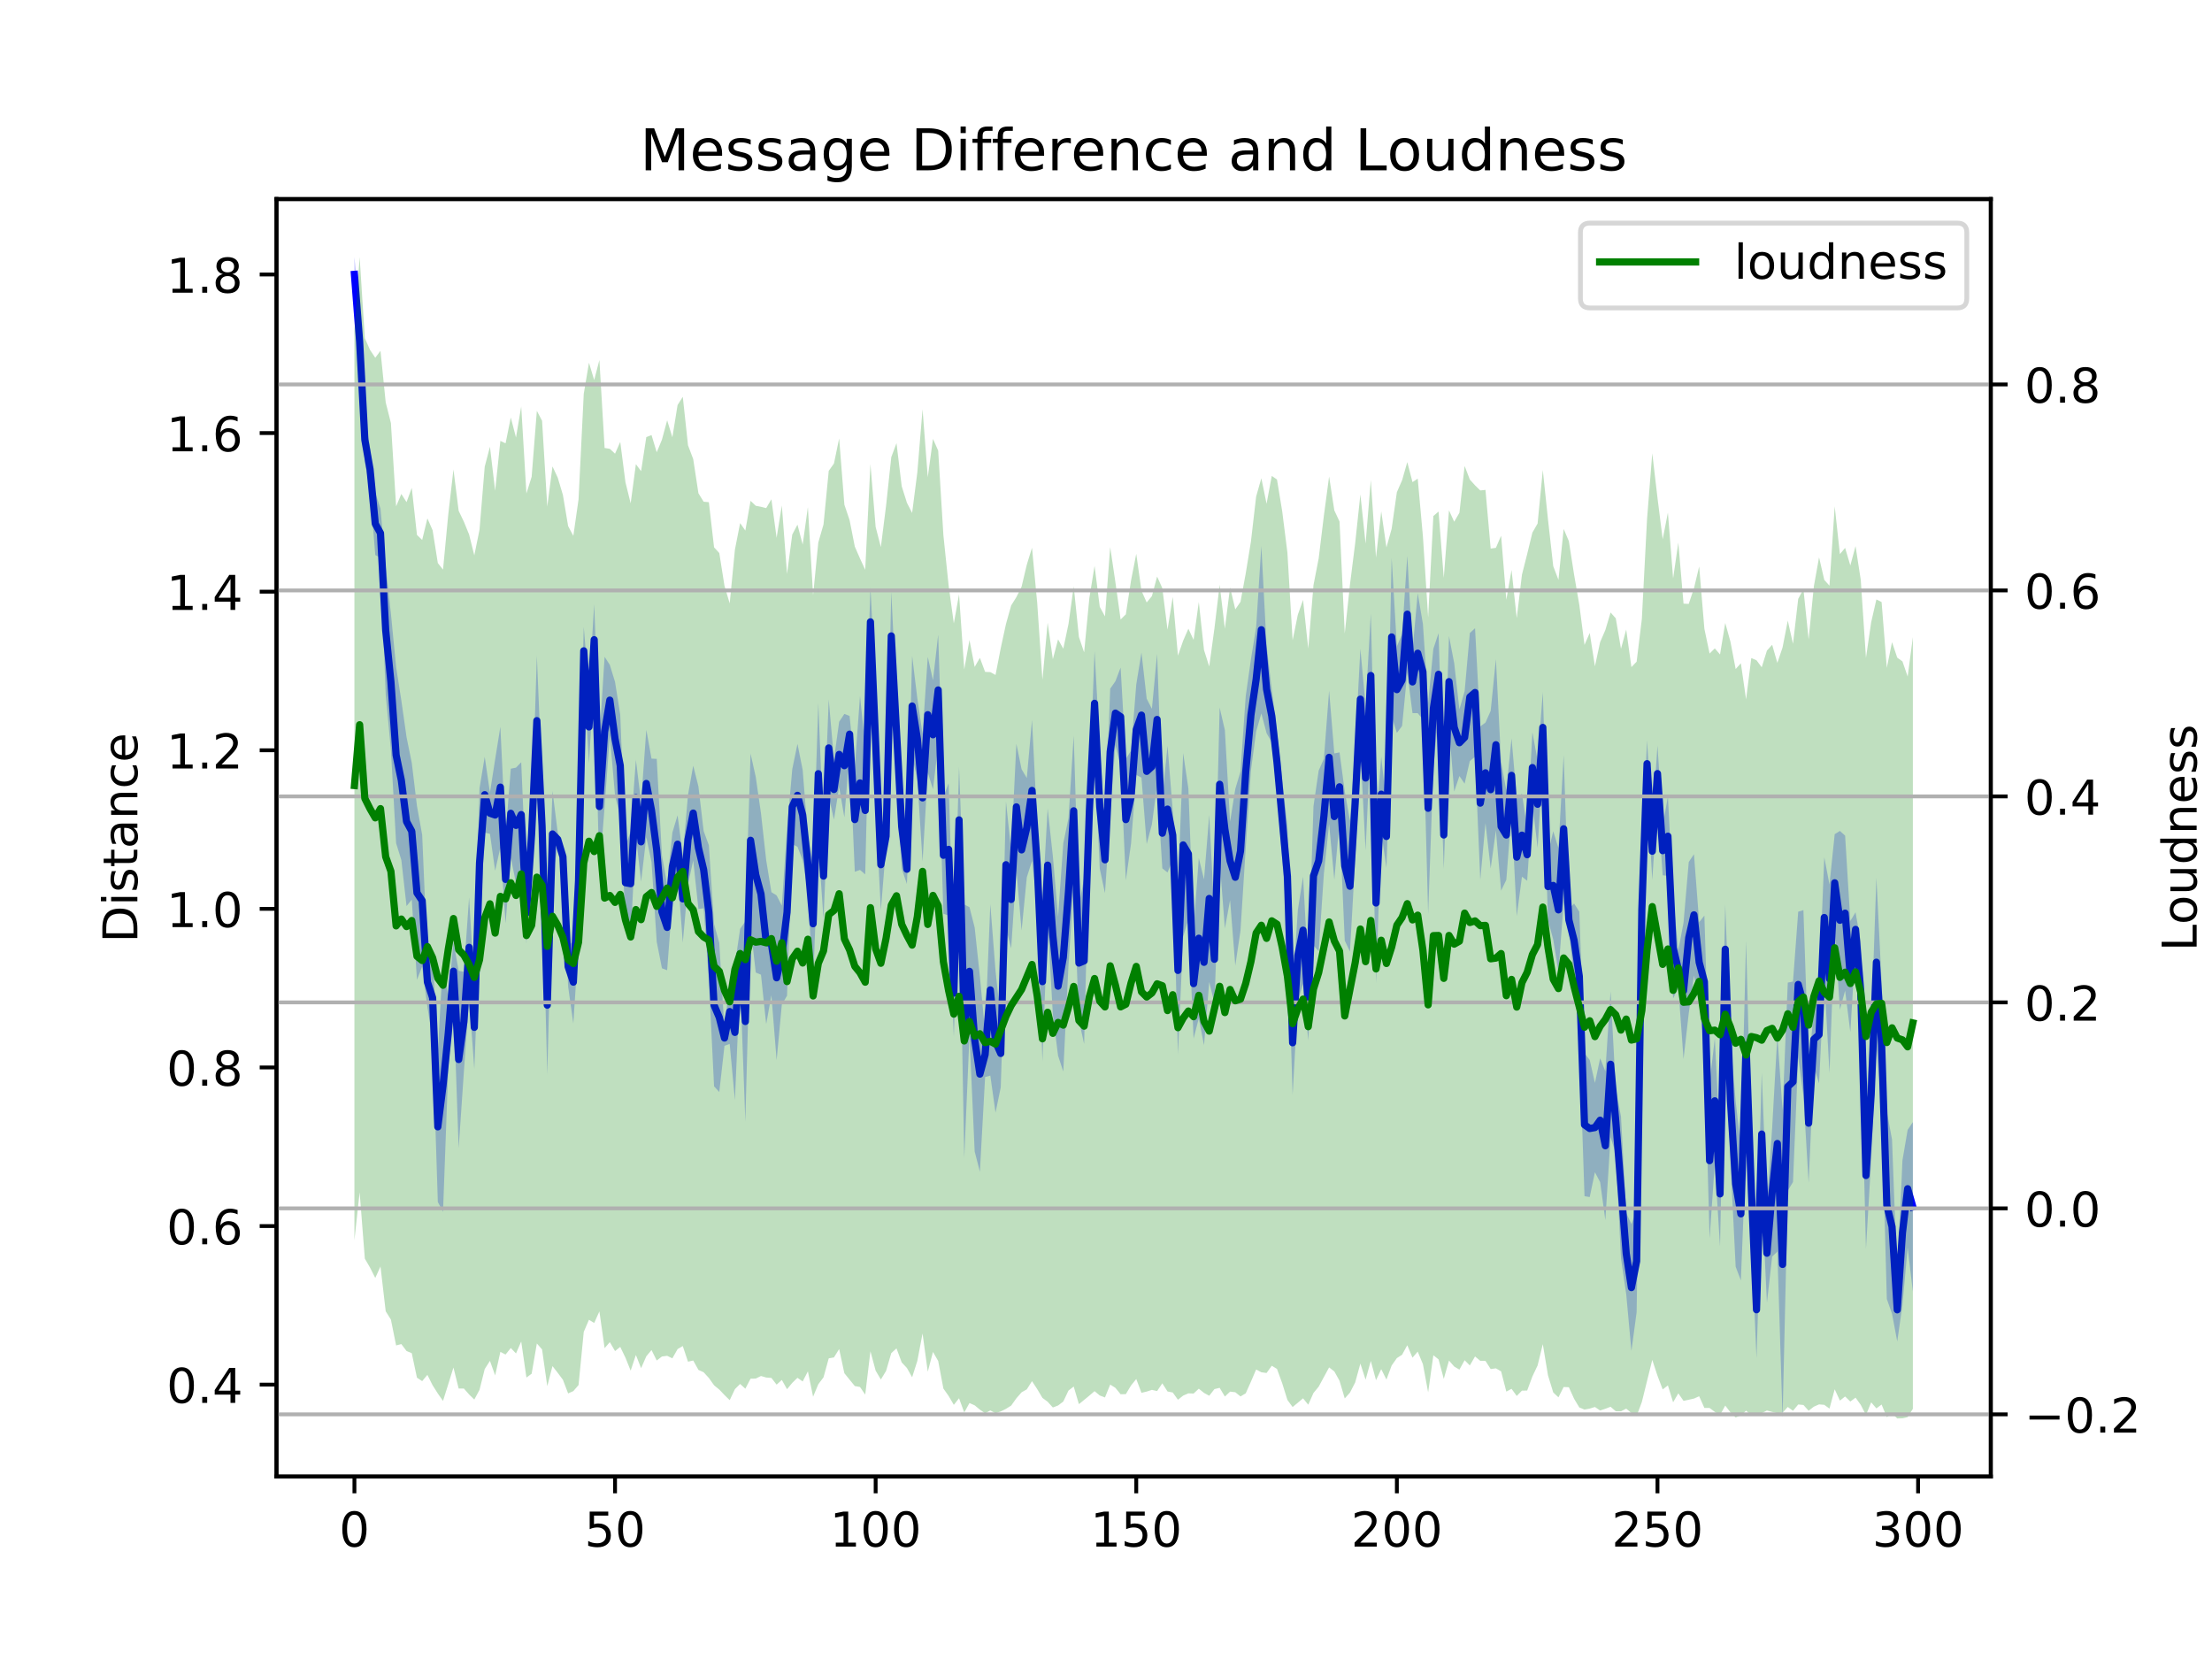 <?xml version="1.0" encoding="utf-8" standalone="no"?>
<!DOCTYPE svg PUBLIC "-//W3C//DTD SVG 1.1//EN"
  "http://www.w3.org/Graphics/SVG/1.1/DTD/svg11.dtd">
<!-- Created with matplotlib (https://matplotlib.org/) -->
<svg height="345.6pt" version="1.1" viewBox="0 0 460.8 345.6" width="460.8pt" xmlns="http://www.w3.org/2000/svg" xmlns:xlink="http://www.w3.org/1999/xlink">
 <defs>
  <style type="text/css">
*{stroke-linecap:butt;stroke-linejoin:round;}
  </style>
 </defs>
 <g id="figure_1">
  <g id="patch_1">
   <path d="M 0 345.6 
L 460.8 345.6 
L 460.8 0 
L 0 0 
z
" style="fill:#ffffff;"/>
  </g>
  <g id="axes_1">
   <g id="patch_2">
    <path d="M 57.6 307.584 
L 414.72 307.584 
L 414.72 41.472 
L 57.6 41.472 
z
" style="fill:#ffffff;"/>
   </g>
   <g id="PolyCollection_1">
    <path clip-path="url(#p1672d1983d)" d="M 73.833 53.568 
L 73.833 60.744 
L 74.919 77.691 
L 76.004 96.288 
L 77.09 102.154 
L 78.176 115.632 
L 79.262 116.171 
L 80.348 144.661 
L 81.433 156.24 
L 82.519 175.654 
L 83.605 179.156 
L 84.691 188.75 
L 85.777 187.417 
L 86.862 204.109 
L 87.948 201.334 
L 89.034 209.79 
L 90.12 216.496 
L 91.206 250.395 
L 92.291 252.432 
L 93.377 222.721 
L 94.463 208.427 
L 95.549 239.194 
L 96.635 223.273 
L 97.72 207.777 
L 98.806 222.69 
L 99.892 195.417 
L 100.978 173.445 
L 102.064 173.708 
L 103.149 181.399 
L 104.235 176.551 
L 105.321 192.358 
L 106.407 178.716 
L 107.493 183.974 
L 108.578 180.609 
L 109.664 196.514 
L 110.75 176.293 
L 111.836 163.682 
L 112.922 181.239 
L 114.007 223.887 
L 115.093 182.708 
L 116.179 176.339 
L 117.265 180.328 
L 118.351 205.529 
L 119.436 213.224 
L 120.522 196.475 
L 121.608 140.581 
L 122.694 159.048 
L 123.78 140.656 
L 124.865 182.042 
L 125.951 168.024 
L 127.037 153.195 
L 128.123 165.751 
L 129.209 170.068 
L 130.294 191.541 
L 131.38 194.961 
L 132.466 174.062 
L 133.552 183.672 
L 134.638 174.397 
L 135.723 179.601 
L 136.809 196.196 
L 137.895 201.712 
L 138.981 202.119 
L 140.067 187.617 
L 141.152 181.885 
L 142.238 196.371 
L 143.324 184.206 
L 144.41 179.258 
L 145.496 189.358 
L 146.581 189.216 
L 147.667 204.126 
L 148.753 226.307 
L 149.839 227.481 
L 150.925 217.861 
L 152.01 217.469 
L 153.096 229.165 
L 154.182 204.1 
L 155.268 233.65 
L 156.354 193.1 
L 157.439 202.592 
L 158.525 203.052 
L 159.611 213.351 
L 160.697 207.331 
L 161.783 220.856 
L 162.868 209.287 
L 163.954 207.418 
L 165.04 175.839 
L 166.126 176.399 
L 167.212 179.195 
L 168.297 185.841 
L 169.383 205.063 
L 170.469 175.876 
L 171.555 191.447 
L 172.641 165.896 
L 173.726 170.73 
L 174.812 163.969 
L 175.898 170.287 
L 176.984 156.736 
L 178.07 181.606 
L 179.155 181.219 
L 180.241 182.15 
L 181.327 136.735 
L 182.413 168.455 
L 183.499 189.619 
L 184.584 176.332 
L 185.67 141.678 
L 186.756 161.266 
L 187.842 180.989 
L 188.928 184.148 
L 190.013 157.54 
L 191.099 162.343 
L 192.185 179.49 
L 193.271 160.929 
L 194.357 164.418 
L 195.442 155.253 
L 196.528 190.352 
L 197.614 190.718 
L 198.7 215.994 
L 199.786 181.848 
L 200.871 241.287 
L 201.957 215.722 
L 203.043 239.874 
L 204.129 244.102 
L 205.215 224.373 
L 206.3 224.07 
L 207.386 231.782 
L 208.472 226.534 
L 209.558 193.321 
L 210.644 197.564 
L 211.729 181.235 
L 212.815 193.851 
L 213.901 182.76 
L 214.987 179.354 
L 216.073 188.741 
L 217.158 221.088 
L 218.244 192.035 
L 219.33 211.367 
L 220.416 219.925 
L 221.502 223.224 
L 222.587 201.049 
L 223.673 184.584 
L 224.759 212.548 
L 225.845 217.486 
L 226.931 174.087 
L 228.016 157.398 
L 229.102 180.974 
L 230.188 186.063 
L 231.274 169.746 
L 232.36 155.203 
L 233.445 159.547 
L 234.531 183.378 
L 235.617 175.747 
L 236.703 161.43 
L 237.789 161.996 
L 238.875 175.831 
L 239.96 171.728 
L 241.046 163.571 
L 242.132 180.896 
L 243.218 181.75 
L 244.304 179.09 
L 245.389 219.611 
L 246.475 195.143 
L 247.561 191.513 
L 248.647 216.345 
L 249.733 212.15 
L 250.818 217.736 
L 251.904 204.565 
L 252.99 208.975 
L 254.076 179.358 
L 255.162 193.41 
L 256.247 187.527 
L 257.333 201.153 
L 258.419 193.875 
L 259.505 176.674 
L 260.591 160.52 
L 261.676 152.393 
L 262.762 148.618 
L 263.848 152.717 
L 264.934 154.681 
L 266.02 165.15 
L 267.105 179.042 
L 268.191 192.991 
L 269.277 228.111 
L 270.363 208.524 
L 271.449 204.935 
L 272.534 216.728 
L 273.62 196.966 
L 274.706 198.156 
L 275.792 181.977 
L 276.878 171.672 
L 277.963 183.258 
L 279.049 171.084 
L 280.135 195.944 
L 281.221 198.23 
L 282.307 179.078 
L 283.392 156.147 
L 284.478 177.125 
L 285.564 153.615 
L 286.65 204.827 
L 287.736 173.281 
L 288.821 180.805 
L 289.907 149.192 
L 290.993 152.678 
L 292.079 151.238 
L 293.165 140.119 
L 294.25 148.566 
L 295.336 148.566 
L 296.422 149.889 
L 297.508 190.439 
L 298.594 160.008 
L 299.679 149.041 
L 300.765 181.019 
L 301.851 151.495 
L 302.937 164.901 
L 304.023 161.669 
L 305.108 163.249 
L 306.194 158.531 
L 307.28 157.666 
L 308.366 183.291 
L 309.452 171.458 
L 310.537 180.919 
L 311.623 172.995 
L 312.709 185.544 
L 313.795 183.295 
L 314.881 169.235 
L 315.966 190.858 
L 317.052 182.627 
L 318.138 183.473 
L 319.224 167.269 
L 320.31 176.649 
L 321.395 158.906 
L 322.481 191.7 
L 323.567 195.747 
L 324.653 202.437 
L 325.739 188.038 
L 326.824 193.901 
L 327.91 203.572 
L 328.996 216.865 
L 330.082 249.187 
L 331.168 249.367 
L 332.253 244.195 
L 333.339 246.266 
L 334.425 254.183 
L 335.511 236.895 
L 336.597 240.309 
L 337.682 262.16 
L 338.768 269.562 
L 339.854 281.43 
L 340.94 273.359 
L 342.026 202.219 
L 343.111 163.931 
L 344.197 183.314 
L 345.283 167.003 
L 346.369 182.337 
L 347.455 182.47 
L 348.54 207.986 
L 349.626 205.751 
L 350.712 220.605 
L 351.798 211.105 
L 352.884 203.215 
L 353.969 208.816 
L 355.055 218.285 
L 356.141 258.014 
L 357.227 242.341 
L 358.313 259.697 
L 359.398 207.029 
L 360.484 241.911 
L 361.57 263.883 
L 362.656 266.74 
L 363.742 239.56 
L 364.827 257.754 
L 365.913 282.952 
L 366.999 249.026 
L 368.085 271.369 
L 369.171 261.77 
L 370.256 260.739 
L 371.342 295.488 
L 372.428 248.036 
L 373.514 246.249 
L 374.6 220.239 
L 375.685 228.314 
L 376.771 246.406 
L 377.857 222.175 
L 378.943 225.701 
L 380.029 203.687 
L 381.114 223.55 
L 382.2 194.031 
L 383.286 210.324 
L 384.372 206.374 
L 385.458 215.032 
L 386.543 197.186 
L 387.629 216.783 
L 388.715 260.141 
L 389.801 241.686 
L 390.887 218.064 
L 391.972 230.194 
L 393.058 270.605 
L 394.144 273.686 
L 395.23 279.45 
L 396.316 271.863 
L 397.401 259.911 
L 398.487 269.096 
L 398.487 233.753 
L 398.487 233.753 
L 397.401 235.357 
L 396.316 241.713 
L 395.23 266.256 
L 394.144 237.386 
L 393.058 231.543 
L 391.972 204.567 
L 390.887 182.826 
L 389.801 214.2 
L 388.715 229.619 
L 387.629 196.228 
L 386.543 190.046 
L 385.458 191.859 
L 384.372 174.073 
L 383.286 173.098 
L 382.2 173.777 
L 381.114 184.256 
L 380.029 178.581 
L 378.943 205.359 
L 377.857 210.855 
L 376.771 221.552 
L 375.685 189.591 
L 374.6 189.921 
L 373.514 204.478 
L 372.428 204.697 
L 371.342 231.313 
L 370.256 215.683 
L 369.171 234.969 
L 368.085 250.769 
L 366.999 223.472 
L 365.913 262.723 
L 364.827 237.601 
L 363.742 195.963 
L 362.656 238.995 
L 361.57 229.394 
L 360.484 216.637 
L 359.398 188.465 
L 358.313 237.727 
L 357.227 216.306 
L 356.141 225.559 
L 355.055 190.736 
L 353.969 192.116 
L 352.884 177.946 
L 351.798 179.571 
L 350.712 192.182 
L 349.626 197.952 
L 348.54 186.883 
L 347.455 165.921 
L 346.369 172.085 
L 345.283 155.304 
L 344.197 171.333 
L 343.111 154.247 
L 342.026 176.736 
L 340.94 252.085 
L 339.854 255.019 
L 338.768 252.653 
L 337.682 232.588 
L 336.597 226.858 
L 335.511 206.516 
L 334.425 223.178 
L 333.339 220.454 
L 332.253 225.593 
L 331.168 220.806 
L 330.082 219.441 
L 328.996 189.903 
L 327.91 188.223 
L 326.824 189.342 
L 325.739 157.275 
L 324.653 176.642 
L 323.567 173.163 
L 322.481 177.676 
L 321.395 144.166 
L 320.31 158.432 
L 319.224 152.532 
L 318.138 172.639 
L 317.052 165.33 
L 315.966 166.261 
L 314.881 153.813 
L 313.795 164.614 
L 312.709 158.801 
L 311.623 137.293 
L 310.537 148.077 
L 309.452 150.53 
L 308.366 151.317 
L 307.28 130.861 
L 306.194 131.874 
L 305.108 143.989 
L 304.023 147.779 
L 302.937 138.158 
L 301.851 132.499 
L 300.765 166.86 
L 299.679 131.899 
L 298.594 135.155 
L 297.508 146.316 
L 296.422 129.998 
L 295.336 123.582 
L 294.25 135.543 
L 293.165 115.772 
L 292.079 132.133 
L 290.993 134.642 
L 289.907 116.188 
L 288.821 167.701 
L 287.736 157.605 
L 286.65 171.38 
L 285.564 127.825 
L 284.478 147.023 
L 283.392 135.149 
L 282.307 155.582 
L 281.221 170.996 
L 280.135 164.838 
L 279.049 156.734 
L 277.963 156.95 
L 276.878 143.863 
L 275.792 158.075 
L 274.706 160.516 
L 273.62 167.947 
L 272.534 202.162 
L 271.449 182.615 
L 270.363 189.594 
L 269.277 206.338 
L 268.191 172.123 
L 267.105 162.417 
L 266.02 152.431 
L 264.934 143.65 
L 263.848 134.416 
L 262.762 113.754 
L 261.676 130.674 
L 260.591 137.36 
L 259.505 145.014 
L 258.419 160.71 
L 257.333 164.35 
L 256.247 171.142 
L 255.162 152.092 
L 254.076 147.408 
L 252.99 190.689 
L 251.904 169.769 
L 250.818 183.199 
L 249.733 178.75 
L 248.647 193.476 
L 247.561 164.253 
L 246.475 156.885 
L 245.389 184.7 
L 244.304 168.87 
L 243.218 155.352 
L 242.132 166.247 
L 241.046 136.191 
L 239.96 147.66 
L 238.875 145.539 
L 237.789 135.945 
L 236.703 142.584 
L 235.617 156.374 
L 234.531 158.096 
L 233.445 139.064 
L 232.36 141.915 
L 231.274 143.471 
L 230.188 172.167 
L 229.102 155.242 
L 228.016 135.633 
L 226.931 163.916 
L 225.845 182.842 
L 224.759 188.699 
L 223.673 153.229 
L 222.587 170.442 
L 221.502 175.659 
L 220.416 190.944 
L 219.33 178.361 
L 218.244 168.417 
L 217.158 187.896 
L 216.073 171.728 
L 214.987 149.974 
L 213.901 162.065 
L 212.815 160.239 
L 211.729 154.941 
L 210.644 177.18 
L 209.558 166.955 
L 208.472 212.37 
L 207.386 202.224 
L 206.3 188.356 
L 205.215 215.006 
L 204.129 203.408 
L 203.043 193.217 
L 201.957 188.974 
L 200.871 188.429 
L 199.786 159.744 
L 198.7 197.792 
L 197.614 163.163 
L 196.528 165.992 
L 195.442 132.213 
L 194.357 141.714 
L 193.271 136.843 
L 192.185 152.939 
L 191.099 145.495 
L 190.013 136.62 
L 188.928 178 
L 187.842 163.436 
L 186.756 145.529 
L 185.67 123.279 
L 184.584 172.02 
L 183.499 170.648 
L 182.413 143.148 
L 181.327 122.36 
L 180.241 155.511 
L 179.155 144.979 
L 178.07 159.856 
L 176.984 149.142 
L 175.898 148.718 
L 174.812 150.351 
L 173.726 158.189 
L 172.641 145.717 
L 171.555 173.568 
L 170.469 146.474 
L 169.383 179.809 
L 168.297 174.146 
L 167.212 160.382 
L 166.126 154.966 
L 165.04 160.247 
L 163.954 172.667 
L 162.868 188.653 
L 161.783 186.534 
L 160.697 185.852 
L 159.611 179.177 
L 158.525 169.434 
L 157.439 161.861 
L 156.354 156.997 
L 155.268 191.934 
L 154.182 193.484 
L 153.096 200.967 
L 152.01 203.974 
L 150.925 214.62 
L 149.839 196.413 
L 148.753 192.485 
L 147.667 176.069 
L 146.581 173.122 
L 145.496 163.843 
L 144.41 159.506 
L 143.324 165.578 
L 142.238 178.149 
L 141.152 169.835 
L 140.067 173.449 
L 138.981 184.271 
L 137.895 178.195 
L 136.809 158.083 
L 135.723 158.036 
L 134.638 152.029 
L 133.552 167.055 
L 132.466 158.279 
L 131.38 173.209 
L 130.294 176.237 
L 129.209 148.881 
L 128.123 142.061 
L 127.037 138.508 
L 125.951 136.824 
L 124.865 153.998 
L 123.78 125.865 
L 122.694 143.816 
L 121.608 130.571 
L 120.522 170.524 
L 119.436 195.974 
L 118.351 197.205 
L 117.265 176.604 
L 116.179 173.36 
L 115.093 164.752 
L 114.007 194.89 
L 112.922 162.915 
L 111.836 136.567 
L 110.75 171.079 
L 109.664 183.903 
L 108.578 158.787 
L 107.493 159.913 
L 106.407 160.13 
L 105.321 174.03 
L 104.235 151.404 
L 103.149 158.169 
L 102.064 165.118 
L 100.978 157.652 
L 99.892 164.225 
L 98.806 205.347 
L 97.72 186.917 
L 96.635 202.446 
L 95.549 202.234 
L 94.463 196.21 
L 93.377 207.906 
L 92.291 199.794 
L 91.206 219.087 
L 90.12 199.193 
L 89.034 199.327 
L 87.948 173.915 
L 86.862 167.901 
L 85.777 158.896 
L 84.691 153.555 
L 83.605 145.92 
L 82.519 138.958 
L 81.433 127.821 
L 80.348 117.96 
L 79.262 105.957 
L 78.176 102.608 
L 77.09 93.401 
L 76.004 86.951 
L 74.919 64.642 
L 73.833 53.568 
z
" style="fill:#0000ff;fill-opacity:0.25;"/>
   </g>
   <g id="matplotlib.axis_1">
    <g id="xtick_1">
     <g id="line2d_1">
      <defs>
       <path d="M 0 0 
L 0 3.5 
" id="me992b38436" style="stroke:#000000;stroke-width:0.8;"/>
      </defs>
      <g>
       <use style="stroke:#000000;stroke-width:0.8;" x="73.833" xlink:href="#me992b38436" y="307.584"/>
      </g>
     </g>
     <g id="text_1">
      <!-- 0 -->
      <defs>
       <path d="M 31.781 66.406 
Q 24.172 66.406 20.328 58.906 
Q 16.5 51.422 16.5 36.375 
Q 16.5 21.391 20.328 13.891 
Q 24.172 6.391 31.781 6.391 
Q 39.453 6.391 43.281 13.891 
Q 47.125 21.391 47.125 36.375 
Q 47.125 51.422 43.281 58.906 
Q 39.453 66.406 31.781 66.406 
z
M 31.781 74.219 
Q 44.047 74.219 50.516 64.516 
Q 56.984 54.828 56.984 36.375 
Q 56.984 17.969 50.516 8.266 
Q 44.047 -1.422 31.781 -1.422 
Q 19.531 -1.422 13.062 8.266 
Q 6.594 17.969 6.594 36.375 
Q 6.594 54.828 13.062 64.516 
Q 19.531 74.219 31.781 74.219 
z
" id="DejaVuSans-48"/>
      </defs>
      <g transform="translate(70.651 322.182)scale(0.1 -0.1)">
       <use xlink:href="#DejaVuSans-48"/>
      </g>
     </g>
    </g>
    <g id="xtick_2">
     <g id="line2d_2">
      <g>
       <use style="stroke:#000000;stroke-width:0.8;" x="128.123" xlink:href="#me992b38436" y="307.584"/>
      </g>
     </g>
     <g id="text_2">
      <!-- 50 -->
      <defs>
       <path d="M 10.797 72.906 
L 49.516 72.906 
L 49.516 64.594 
L 19.828 64.594 
L 19.828 46.734 
Q 21.969 47.469 24.109 47.828 
Q 26.266 48.188 28.422 48.188 
Q 40.625 48.188 47.75 41.5 
Q 54.891 34.812 54.891 23.391 
Q 54.891 11.625 47.562 5.094 
Q 40.234 -1.422 26.906 -1.422 
Q 22.312 -1.422 17.547 -0.641 
Q 12.797 0.141 7.719 1.703 
L 7.719 11.625 
Q 12.109 9.234 16.797 8.062 
Q 21.484 6.891 26.703 6.891 
Q 35.156 6.891 40.078 11.328 
Q 45.016 15.766 45.016 23.391 
Q 45.016 31 40.078 35.438 
Q 35.156 39.891 26.703 39.891 
Q 22.75 39.891 18.812 39.016 
Q 14.891 38.141 10.797 36.281 
z
" id="DejaVuSans-53"/>
      </defs>
      <g transform="translate(121.76 322.182)scale(0.1 -0.1)">
       <use xlink:href="#DejaVuSans-53"/>
       <use x="63.623" xlink:href="#DejaVuSans-48"/>
      </g>
     </g>
    </g>
    <g id="xtick_3">
     <g id="line2d_3">
      <g>
       <use style="stroke:#000000;stroke-width:0.8;" x="182.413" xlink:href="#me992b38436" y="307.584"/>
      </g>
     </g>
     <g id="text_3">
      <!-- 100 -->
      <defs>
       <path d="M 12.406 8.297 
L 28.516 8.297 
L 28.516 63.922 
L 10.984 60.406 
L 10.984 69.391 
L 28.422 72.906 
L 38.281 72.906 
L 38.281 8.297 
L 54.391 8.297 
L 54.391 0 
L 12.406 0 
z
" id="DejaVuSans-49"/>
      </defs>
      <g transform="translate(172.869 322.182)scale(0.1 -0.1)">
       <use xlink:href="#DejaVuSans-49"/>
       <use x="63.623" xlink:href="#DejaVuSans-48"/>
       <use x="127.246" xlink:href="#DejaVuSans-48"/>
      </g>
     </g>
    </g>
    <g id="xtick_4">
     <g id="line2d_4">
      <g>
       <use style="stroke:#000000;stroke-width:0.8;" x="236.703" xlink:href="#me992b38436" y="307.584"/>
      </g>
     </g>
     <g id="text_4">
      <!-- 150 -->
      <g transform="translate(227.159 322.182)scale(0.1 -0.1)">
       <use xlink:href="#DejaVuSans-49"/>
       <use x="63.623" xlink:href="#DejaVuSans-53"/>
       <use x="127.246" xlink:href="#DejaVuSans-48"/>
      </g>
     </g>
    </g>
    <g id="xtick_5">
     <g id="line2d_5">
      <g>
       <use style="stroke:#000000;stroke-width:0.8;" x="290.993" xlink:href="#me992b38436" y="307.584"/>
      </g>
     </g>
     <g id="text_5">
      <!-- 200 -->
      <defs>
       <path d="M 19.188 8.297 
L 53.609 8.297 
L 53.609 0 
L 7.328 0 
L 7.328 8.297 
Q 12.938 14.109 22.625 23.891 
Q 32.328 33.688 34.812 36.531 
Q 39.547 41.844 41.422 45.531 
Q 43.312 49.219 43.312 52.781 
Q 43.312 58.594 39.234 62.25 
Q 35.156 65.922 28.609 65.922 
Q 23.969 65.922 18.812 64.312 
Q 13.672 62.703 7.812 59.422 
L 7.812 69.391 
Q 13.766 71.781 18.938 73 
Q 24.125 74.219 28.422 74.219 
Q 39.75 74.219 46.484 68.547 
Q 53.219 62.891 53.219 53.422 
Q 53.219 48.922 51.531 44.891 
Q 49.859 40.875 45.406 35.406 
Q 44.188 33.984 37.641 27.219 
Q 31.109 20.453 19.188 8.297 
z
" id="DejaVuSans-50"/>
      </defs>
      <g transform="translate(281.449 322.182)scale(0.1 -0.1)">
       <use xlink:href="#DejaVuSans-50"/>
       <use x="63.623" xlink:href="#DejaVuSans-48"/>
       <use x="127.246" xlink:href="#DejaVuSans-48"/>
      </g>
     </g>
    </g>
    <g id="xtick_6">
     <g id="line2d_6">
      <g>
       <use style="stroke:#000000;stroke-width:0.8;" x="345.283" xlink:href="#me992b38436" y="307.584"/>
      </g>
     </g>
     <g id="text_6">
      <!-- 250 -->
      <g transform="translate(335.739 322.182)scale(0.1 -0.1)">
       <use xlink:href="#DejaVuSans-50"/>
       <use x="63.623" xlink:href="#DejaVuSans-53"/>
       <use x="127.246" xlink:href="#DejaVuSans-48"/>
      </g>
     </g>
    </g>
    <g id="xtick_7">
     <g id="line2d_7">
      <g>
       <use style="stroke:#000000;stroke-width:0.8;" x="399.573" xlink:href="#me992b38436" y="307.584"/>
      </g>
     </g>
     <g id="text_7">
      <!-- 300 -->
      <defs>
       <path d="M 40.578 39.312 
Q 47.656 37.797 51.625 33 
Q 55.609 28.219 55.609 21.188 
Q 55.609 10.406 48.188 4.484 
Q 40.766 -1.422 27.094 -1.422 
Q 22.516 -1.422 17.656 -0.516 
Q 12.797 0.391 7.625 2.203 
L 7.625 11.719 
Q 11.719 9.328 16.594 8.109 
Q 21.484 6.891 26.812 6.891 
Q 36.078 6.891 40.938 10.547 
Q 45.797 14.203 45.797 21.188 
Q 45.797 27.641 41.281 31.266 
Q 36.766 34.906 28.719 34.906 
L 20.219 34.906 
L 20.219 43.016 
L 29.109 43.016 
Q 36.375 43.016 40.234 45.922 
Q 44.094 48.828 44.094 54.297 
Q 44.094 59.906 40.109 62.906 
Q 36.141 65.922 28.719 65.922 
Q 24.656 65.922 20.016 65.031 
Q 15.375 64.156 9.812 62.312 
L 9.812 71.094 
Q 15.438 72.656 20.344 73.438 
Q 25.25 74.219 29.594 74.219 
Q 40.828 74.219 47.359 69.109 
Q 53.906 64.016 53.906 55.328 
Q 53.906 49.266 50.438 45.094 
Q 46.969 40.922 40.578 39.312 
z
" id="DejaVuSans-51"/>
      </defs>
      <g transform="translate(390.029 322.182)scale(0.1 -0.1)">
       <use xlink:href="#DejaVuSans-51"/>
       <use x="63.623" xlink:href="#DejaVuSans-48"/>
       <use x="127.246" xlink:href="#DejaVuSans-48"/>
      </g>
     </g>
    </g>
   </g>
   <g id="matplotlib.axis_2">
    <g id="ytick_1">
     <g id="line2d_8">
      <defs>
       <path d="M 0 0 
L -3.5 0 
" id="m5c994d5dc9" style="stroke:#000000;stroke-width:0.8;"/>
      </defs>
      <g>
       <use style="stroke:#000000;stroke-width:0.8;" x="57.6" xlink:href="#m5c994d5dc9" y="288.446"/>
      </g>
     </g>
     <g id="text_8">
      <!-- 0.4 -->
      <defs>
       <path d="M 10.688 12.406 
L 21 12.406 
L 21 0 
L 10.688 0 
z
" id="DejaVuSans-46"/>
       <path d="M 37.797 64.312 
L 12.891 25.391 
L 37.797 25.391 
z
M 35.203 72.906 
L 47.609 72.906 
L 47.609 25.391 
L 58.016 25.391 
L 58.016 17.188 
L 47.609 17.188 
L 47.609 0 
L 37.797 0 
L 37.797 17.188 
L 4.891 17.188 
L 4.891 26.703 
z
" id="DejaVuSans-52"/>
      </defs>
      <g transform="translate(34.697 292.245)scale(0.1 -0.1)">
       <use xlink:href="#DejaVuSans-48"/>
       <use x="63.623" xlink:href="#DejaVuSans-46"/>
       <use x="95.41" xlink:href="#DejaVuSans-52"/>
      </g>
     </g>
    </g>
    <g id="ytick_2">
     <g id="line2d_9">
      <g>
       <use style="stroke:#000000;stroke-width:0.8;" x="57.6" xlink:href="#m5c994d5dc9" y="255.408"/>
      </g>
     </g>
     <g id="text_9">
      <!-- 0.6 -->
      <defs>
       <path d="M 33.016 40.375 
Q 26.375 40.375 22.484 35.828 
Q 18.609 31.297 18.609 23.391 
Q 18.609 15.531 22.484 10.953 
Q 26.375 6.391 33.016 6.391 
Q 39.656 6.391 43.531 10.953 
Q 47.406 15.531 47.406 23.391 
Q 47.406 31.297 43.531 35.828 
Q 39.656 40.375 33.016 40.375 
z
M 52.594 71.297 
L 52.594 62.312 
Q 48.875 64.062 45.094 64.984 
Q 41.312 65.922 37.594 65.922 
Q 27.828 65.922 22.672 59.328 
Q 17.531 52.734 16.797 39.406 
Q 19.672 43.656 24.016 45.922 
Q 28.375 48.188 33.594 48.188 
Q 44.578 48.188 50.953 41.516 
Q 57.328 34.859 57.328 23.391 
Q 57.328 12.156 50.688 5.359 
Q 44.047 -1.422 33.016 -1.422 
Q 20.359 -1.422 13.672 8.266 
Q 6.984 17.969 6.984 36.375 
Q 6.984 53.656 15.188 63.938 
Q 23.391 74.219 37.203 74.219 
Q 40.922 74.219 44.703 73.484 
Q 48.484 72.75 52.594 71.297 
z
" id="DejaVuSans-54"/>
      </defs>
      <g transform="translate(34.697 259.207)scale(0.1 -0.1)">
       <use xlink:href="#DejaVuSans-48"/>
       <use x="63.623" xlink:href="#DejaVuSans-46"/>
       <use x="95.41" xlink:href="#DejaVuSans-54"/>
      </g>
     </g>
    </g>
    <g id="ytick_3">
     <g id="line2d_10">
      <g>
       <use style="stroke:#000000;stroke-width:0.8;" x="57.6" xlink:href="#m5c994d5dc9" y="222.37"/>
      </g>
     </g>
     <g id="text_10">
      <!-- 0.8 -->
      <defs>
       <path d="M 31.781 34.625 
Q 24.75 34.625 20.719 30.859 
Q 16.703 27.094 16.703 20.516 
Q 16.703 13.922 20.719 10.156 
Q 24.75 6.391 31.781 6.391 
Q 38.812 6.391 42.859 10.172 
Q 46.922 13.969 46.922 20.516 
Q 46.922 27.094 42.891 30.859 
Q 38.875 34.625 31.781 34.625 
z
M 21.922 38.812 
Q 15.578 40.375 12.031 44.719 
Q 8.5 49.078 8.5 55.328 
Q 8.5 64.062 14.719 69.141 
Q 20.953 74.219 31.781 74.219 
Q 42.672 74.219 48.875 69.141 
Q 55.078 64.062 55.078 55.328 
Q 55.078 49.078 51.531 44.719 
Q 48 40.375 41.703 38.812 
Q 48.828 37.156 52.797 32.312 
Q 56.781 27.484 56.781 20.516 
Q 56.781 9.906 50.312 4.234 
Q 43.844 -1.422 31.781 -1.422 
Q 19.734 -1.422 13.25 4.234 
Q 6.781 9.906 6.781 20.516 
Q 6.781 27.484 10.781 32.312 
Q 14.797 37.156 21.922 38.812 
z
M 18.312 54.391 
Q 18.312 48.734 21.844 45.562 
Q 25.391 42.391 31.781 42.391 
Q 38.141 42.391 41.719 45.562 
Q 45.312 48.734 45.312 54.391 
Q 45.312 60.062 41.719 63.234 
Q 38.141 66.406 31.781 66.406 
Q 25.391 66.406 21.844 63.234 
Q 18.312 60.062 18.312 54.391 
z
" id="DejaVuSans-56"/>
      </defs>
      <g transform="translate(34.697 226.169)scale(0.1 -0.1)">
       <use xlink:href="#DejaVuSans-48"/>
       <use x="63.623" xlink:href="#DejaVuSans-46"/>
       <use x="95.41" xlink:href="#DejaVuSans-56"/>
      </g>
     </g>
    </g>
    <g id="ytick_4">
     <g id="line2d_11">
      <g>
       <use style="stroke:#000000;stroke-width:0.8;" x="57.6" xlink:href="#m5c994d5dc9" y="189.332"/>
      </g>
     </g>
     <g id="text_11">
      <!-- 1.0 -->
      <g transform="translate(34.697 193.131)scale(0.1 -0.1)">
       <use xlink:href="#DejaVuSans-49"/>
       <use x="63.623" xlink:href="#DejaVuSans-46"/>
       <use x="95.41" xlink:href="#DejaVuSans-48"/>
      </g>
     </g>
    </g>
    <g id="ytick_5">
     <g id="line2d_12">
      <g>
       <use style="stroke:#000000;stroke-width:0.8;" x="57.6" xlink:href="#m5c994d5dc9" y="156.293"/>
      </g>
     </g>
     <g id="text_12">
      <!-- 1.2 -->
      <g transform="translate(34.697 160.093)scale(0.1 -0.1)">
       <use xlink:href="#DejaVuSans-49"/>
       <use x="63.623" xlink:href="#DejaVuSans-46"/>
       <use x="95.41" xlink:href="#DejaVuSans-50"/>
      </g>
     </g>
    </g>
    <g id="ytick_6">
     <g id="line2d_13">
      <g>
       <use style="stroke:#000000;stroke-width:0.8;" x="57.6" xlink:href="#m5c994d5dc9" y="123.255"/>
      </g>
     </g>
     <g id="text_13">
      <!-- 1.4 -->
      <g transform="translate(34.697 127.054)scale(0.1 -0.1)">
       <use xlink:href="#DejaVuSans-49"/>
       <use x="63.623" xlink:href="#DejaVuSans-46"/>
       <use x="95.41" xlink:href="#DejaVuSans-52"/>
      </g>
     </g>
    </g>
    <g id="ytick_7">
     <g id="line2d_14">
      <g>
       <use style="stroke:#000000;stroke-width:0.8;" x="57.6" xlink:href="#m5c994d5dc9" y="90.217"/>
      </g>
     </g>
     <g id="text_14">
      <!-- 1.6 -->
      <g transform="translate(34.697 94.016)scale(0.1 -0.1)">
       <use xlink:href="#DejaVuSans-49"/>
       <use x="63.623" xlink:href="#DejaVuSans-46"/>
       <use x="95.41" xlink:href="#DejaVuSans-54"/>
      </g>
     </g>
    </g>
    <g id="ytick_8">
     <g id="line2d_15">
      <g>
       <use style="stroke:#000000;stroke-width:0.8;" x="57.6" xlink:href="#m5c994d5dc9" y="57.179"/>
      </g>
     </g>
     <g id="text_15">
      <!-- 1.8 -->
      <g transform="translate(34.697 60.978)scale(0.1 -0.1)">
       <use xlink:href="#DejaVuSans-49"/>
       <use x="63.623" xlink:href="#DejaVuSans-46"/>
       <use x="95.41" xlink:href="#DejaVuSans-56"/>
      </g>
     </g>
    </g>
    <g id="text_16">
     <!-- Distance -->
     <defs>
      <path d="M 19.672 64.797 
L 19.672 8.109 
L 31.594 8.109 
Q 46.688 8.109 53.688 14.938 
Q 60.688 21.781 60.688 36.531 
Q 60.688 51.172 53.688 57.984 
Q 46.688 64.797 31.594 64.797 
z
M 9.812 72.906 
L 30.078 72.906 
Q 51.266 72.906 61.172 64.094 
Q 71.094 55.281 71.094 36.531 
Q 71.094 17.672 61.125 8.828 
Q 51.172 0 30.078 0 
L 9.812 0 
z
" id="DejaVuSans-68"/>
      <path d="M 9.422 54.688 
L 18.406 54.688 
L 18.406 0 
L 9.422 0 
z
M 9.422 75.984 
L 18.406 75.984 
L 18.406 64.594 
L 9.422 64.594 
z
" id="DejaVuSans-105"/>
      <path d="M 44.281 53.078 
L 44.281 44.578 
Q 40.484 46.531 36.375 47.5 
Q 32.281 48.484 27.875 48.484 
Q 21.188 48.484 17.844 46.438 
Q 14.5 44.391 14.5 40.281 
Q 14.5 37.156 16.891 35.375 
Q 19.281 33.594 26.516 31.984 
L 29.594 31.297 
Q 39.156 29.25 43.188 25.516 
Q 47.219 21.781 47.219 15.094 
Q 47.219 7.469 41.188 3.016 
Q 35.156 -1.422 24.609 -1.422 
Q 20.219 -1.422 15.453 -0.562 
Q 10.688 0.297 5.422 2 
L 5.422 11.281 
Q 10.406 8.688 15.234 7.391 
Q 20.062 6.109 24.812 6.109 
Q 31.156 6.109 34.562 8.281 
Q 37.984 10.453 37.984 14.406 
Q 37.984 18.062 35.516 20.016 
Q 33.062 21.969 24.703 23.781 
L 21.578 24.516 
Q 13.234 26.266 9.516 29.906 
Q 5.812 33.547 5.812 39.891 
Q 5.812 47.609 11.281 51.797 
Q 16.75 56 26.812 56 
Q 31.781 56 36.172 55.266 
Q 40.578 54.547 44.281 53.078 
z
" id="DejaVuSans-115"/>
      <path d="M 18.312 70.219 
L 18.312 54.688 
L 36.812 54.688 
L 36.812 47.703 
L 18.312 47.703 
L 18.312 18.016 
Q 18.312 11.328 20.141 9.422 
Q 21.969 7.516 27.594 7.516 
L 36.812 7.516 
L 36.812 0 
L 27.594 0 
Q 17.188 0 13.234 3.875 
Q 9.281 7.766 9.281 18.016 
L 9.281 47.703 
L 2.688 47.703 
L 2.688 54.688 
L 9.281 54.688 
L 9.281 70.219 
z
" id="DejaVuSans-116"/>
      <path d="M 34.281 27.484 
Q 23.391 27.484 19.188 25 
Q 14.984 22.516 14.984 16.5 
Q 14.984 11.719 18.141 8.906 
Q 21.297 6.109 26.703 6.109 
Q 34.188 6.109 38.703 11.406 
Q 43.219 16.703 43.219 25.484 
L 43.219 27.484 
z
M 52.203 31.203 
L 52.203 0 
L 43.219 0 
L 43.219 8.297 
Q 40.141 3.328 35.547 0.953 
Q 30.953 -1.422 24.312 -1.422 
Q 15.922 -1.422 10.953 3.297 
Q 6 8.016 6 15.922 
Q 6 25.141 12.172 29.828 
Q 18.359 34.516 30.609 34.516 
L 43.219 34.516 
L 43.219 35.406 
Q 43.219 41.609 39.141 45 
Q 35.062 48.391 27.688 48.391 
Q 23 48.391 18.547 47.266 
Q 14.109 46.141 10.016 43.891 
L 10.016 52.203 
Q 14.938 54.109 19.578 55.047 
Q 24.219 56 28.609 56 
Q 40.484 56 46.344 49.844 
Q 52.203 43.703 52.203 31.203 
z
" id="DejaVuSans-97"/>
      <path d="M 54.891 33.016 
L 54.891 0 
L 45.906 0 
L 45.906 32.719 
Q 45.906 40.484 42.875 44.328 
Q 39.844 48.188 33.797 48.188 
Q 26.516 48.188 22.312 43.547 
Q 18.109 38.922 18.109 30.906 
L 18.109 0 
L 9.078 0 
L 9.078 54.688 
L 18.109 54.688 
L 18.109 46.188 
Q 21.344 51.125 25.703 53.562 
Q 30.078 56 35.797 56 
Q 45.219 56 50.047 50.172 
Q 54.891 44.344 54.891 33.016 
z
" id="DejaVuSans-110"/>
      <path d="M 48.781 52.594 
L 48.781 44.188 
Q 44.969 46.297 41.141 47.344 
Q 37.312 48.391 33.406 48.391 
Q 24.656 48.391 19.812 42.844 
Q 14.984 37.312 14.984 27.297 
Q 14.984 17.281 19.812 11.734 
Q 24.656 6.203 33.406 6.203 
Q 37.312 6.203 41.141 7.25 
Q 44.969 8.297 48.781 10.406 
L 48.781 2.094 
Q 45.016 0.344 40.984 -0.531 
Q 36.969 -1.422 32.422 -1.422 
Q 20.062 -1.422 12.781 6.344 
Q 5.516 14.109 5.516 27.297 
Q 5.516 40.672 12.859 48.328 
Q 20.219 56 33.016 56 
Q 37.156 56 41.109 55.141 
Q 45.062 54.297 48.781 52.594 
z
" id="DejaVuSans-99"/>
      <path d="M 56.203 29.594 
L 56.203 25.203 
L 14.891 25.203 
Q 15.484 15.922 20.484 11.062 
Q 25.484 6.203 34.422 6.203 
Q 39.594 6.203 44.453 7.469 
Q 49.312 8.734 54.109 11.281 
L 54.109 2.781 
Q 49.266 0.734 44.188 -0.344 
Q 39.109 -1.422 33.891 -1.422 
Q 20.797 -1.422 13.156 6.188 
Q 5.516 13.812 5.516 26.812 
Q 5.516 40.234 12.766 48.109 
Q 20.016 56 32.328 56 
Q 43.359 56 49.781 48.891 
Q 56.203 41.797 56.203 29.594 
z
M 47.219 32.234 
Q 47.125 39.594 43.094 43.984 
Q 39.062 48.391 32.422 48.391 
Q 24.906 48.391 20.391 44.141 
Q 15.875 39.891 15.188 32.172 
z
" id="DejaVuSans-101"/>
     </defs>
     <g transform="translate(28.617 196.391)rotate(-90)scale(0.1 -0.1)">
      <use xlink:href="#DejaVuSans-68"/>
      <use x="77.002" xlink:href="#DejaVuSans-105"/>
      <use x="104.785" xlink:href="#DejaVuSans-115"/>
      <use x="156.885" xlink:href="#DejaVuSans-116"/>
      <use x="196.094" xlink:href="#DejaVuSans-97"/>
      <use x="257.373" xlink:href="#DejaVuSans-110"/>
      <use x="320.752" xlink:href="#DejaVuSans-99"/>
      <use x="375.732" xlink:href="#DejaVuSans-101"/>
     </g>
    </g>
   </g>
   <g id="line2d_16">
    <path clip-path="url(#p1672d1983d)" d="M 73.833 57.156 
L 74.919 71.167 
L 76.004 91.619 
L 77.09 97.777 
L 78.176 109.12 
L 79.262 111.064 
L 80.348 131.31 
L 81.433 142.03 
L 82.519 157.306 
L 83.605 162.538 
L 84.691 171.153 
L 85.777 173.157 
L 86.862 186.005 
L 87.948 187.625 
L 89.034 204.558 
L 90.12 207.844 
L 91.206 234.741 
L 92.291 226.113 
L 93.377 215.313 
L 94.463 202.318 
L 95.549 220.714 
L 96.635 212.86 
L 97.72 197.347 
L 98.806 214.018 
L 99.892 179.821 
L 100.978 165.549 
L 102.064 169.413 
L 103.149 169.784 
L 104.235 163.977 
L 105.321 183.194 
L 106.407 169.423 
L 107.493 171.943 
L 108.578 169.698 
L 109.664 190.208 
L 110.75 173.686 
L 111.836 150.124 
L 112.922 172.077 
L 114.007 209.388 
L 115.093 173.73 
L 116.179 174.85 
L 117.265 178.466 
L 118.351 201.367 
L 119.436 204.599 
L 120.522 183.5 
L 121.608 135.576 
L 122.694 151.432 
L 123.78 133.261 
L 124.865 168.02 
L 125.951 152.424 
L 127.037 145.852 
L 128.123 153.906 
L 129.209 159.474 
L 130.294 183.889 
L 131.38 184.085 
L 132.466 166.171 
L 133.552 175.364 
L 134.638 163.213 
L 135.723 168.819 
L 136.809 177.14 
L 137.895 189.954 
L 138.981 193.195 
L 140.067 180.533 
L 141.152 175.86 
L 142.238 187.26 
L 143.324 174.892 
L 144.41 169.382 
L 145.496 176.601 
L 146.581 181.169 
L 147.667 190.097 
L 148.753 209.396 
L 149.839 211.947 
L 150.925 216.241 
L 152.01 210.722 
L 153.096 215.066 
L 154.182 198.792 
L 155.268 212.792 
L 156.354 175.049 
L 157.439 182.227 
L 158.525 186.243 
L 159.611 196.264 
L 160.697 196.592 
L 161.783 203.695 
L 162.868 198.97 
L 163.954 190.042 
L 165.04 168.043 
L 166.126 165.682 
L 167.212 169.788 
L 168.297 179.993 
L 169.383 192.436 
L 170.469 161.175 
L 171.555 182.508 
L 172.641 155.807 
L 173.726 164.46 
L 174.812 157.16 
L 175.898 159.503 
L 176.984 152.939 
L 178.07 170.731 
L 179.155 163.099 
L 180.241 168.831 
L 181.327 129.547 
L 183.499 180.134 
L 184.584 174.176 
L 185.67 132.479 
L 187.842 172.212 
L 188.928 181.074 
L 190.013 147.08 
L 191.099 153.919 
L 192.185 166.214 
L 193.271 148.886 
L 194.357 153.066 
L 195.442 143.733 
L 196.528 178.172 
L 197.614 176.94 
L 198.7 206.893 
L 199.786 170.796 
L 200.871 214.858 
L 201.957 202.348 
L 203.043 216.545 
L 204.129 223.755 
L 205.215 219.69 
L 206.3 206.213 
L 207.386 217.003 
L 208.472 219.452 
L 209.558 180.138 
L 210.644 187.372 
L 211.729 168.088 
L 212.815 177.045 
L 213.901 172.413 
L 214.987 164.664 
L 216.073 180.235 
L 217.158 204.492 
L 218.244 180.226 
L 219.33 194.864 
L 220.416 205.434 
L 221.502 199.442 
L 222.587 185.745 
L 223.673 168.906 
L 224.759 200.624 
L 225.845 200.164 
L 226.931 169.002 
L 228.016 146.515 
L 229.102 168.108 
L 230.188 179.115 
L 231.274 156.609 
L 232.36 148.559 
L 233.445 149.305 
L 234.531 170.737 
L 235.617 166.061 
L 236.703 152.007 
L 237.789 148.971 
L 238.875 160.685 
L 239.96 159.694 
L 241.046 149.881 
L 242.132 173.572 
L 243.218 168.551 
L 244.304 173.98 
L 245.389 202.156 
L 246.475 176.014 
L 247.561 177.883 
L 248.647 204.911 
L 249.733 195.45 
L 250.818 200.467 
L 251.904 187.167 
L 252.99 199.832 
L 254.076 163.383 
L 255.162 172.751 
L 256.247 179.334 
L 257.333 182.751 
L 258.419 177.292 
L 259.505 160.844 
L 260.591 148.94 
L 261.676 141.533 
L 262.762 131.186 
L 263.848 143.567 
L 264.934 149.165 
L 266.02 158.79 
L 268.191 182.557 
L 269.277 217.225 
L 270.363 199.059 
L 271.449 193.775 
L 272.534 209.445 
L 273.62 182.457 
L 274.706 179.336 
L 275.792 170.026 
L 276.878 157.767 
L 277.963 170.104 
L 279.049 163.909 
L 280.135 180.391 
L 281.221 184.613 
L 282.307 167.33 
L 283.392 145.648 
L 284.478 162.074 
L 285.564 140.72 
L 286.65 188.104 
L 287.736 165.443 
L 288.821 174.253 
L 289.907 132.69 
L 290.993 143.66 
L 292.079 141.686 
L 293.165 127.945 
L 294.25 142.055 
L 295.336 136.074 
L 296.422 139.943 
L 297.508 168.378 
L 298.594 147.582 
L 299.679 140.47 
L 300.765 173.94 
L 301.851 141.997 
L 302.937 151.53 
L 304.023 154.724 
L 305.108 153.619 
L 306.194 145.202 
L 307.28 144.263 
L 308.366 167.304 
L 309.452 160.994 
L 310.537 164.498 
L 311.623 155.144 
L 312.709 172.173 
L 313.795 173.954 
L 314.881 161.524 
L 315.966 178.56 
L 317.052 173.978 
L 318.138 178.056 
L 319.224 159.9 
L 320.31 167.54 
L 321.395 151.536 
L 322.481 184.688 
L 323.567 184.455 
L 324.653 189.54 
L 325.739 172.656 
L 326.824 191.622 
L 327.91 195.897 
L 328.996 203.384 
L 330.082 234.314 
L 331.168 235.086 
L 332.253 234.894 
L 333.339 233.36 
L 334.425 238.68 
L 335.511 221.706 
L 336.597 233.583 
L 338.768 261.107 
L 339.854 268.225 
L 340.94 262.722 
L 342.026 189.477 
L 343.111 159.089 
L 344.197 177.324 
L 345.283 161.154 
L 346.369 177.211 
L 347.455 174.195 
L 348.54 197.435 
L 350.712 206.394 
L 351.798 195.338 
L 352.884 190.581 
L 353.969 200.466 
L 355.055 204.51 
L 356.141 241.787 
L 357.227 229.323 
L 358.313 248.712 
L 359.398 197.747 
L 360.484 229.274 
L 361.57 246.639 
L 362.656 252.867 
L 363.742 217.761 
L 364.827 247.678 
L 365.913 272.838 
L 366.999 236.249 
L 368.085 261.069 
L 369.171 248.37 
L 370.256 238.211 
L 371.342 263.4 
L 372.428 226.367 
L 373.514 225.363 
L 374.6 205.08 
L 375.685 208.952 
L 376.771 233.979 
L 377.857 216.515 
L 378.943 215.53 
L 380.029 191.134 
L 381.114 203.903 
L 382.2 183.904 
L 383.286 191.711 
L 384.372 190.223 
L 385.458 203.446 
L 386.543 193.616 
L 387.629 206.506 
L 388.715 244.88 
L 389.801 227.943 
L 390.887 200.445 
L 391.972 217.38 
L 393.058 251.074 
L 394.144 255.536 
L 395.23 272.853 
L 396.316 256.788 
L 397.401 247.634 
L 398.487 251.425 
L 398.487 251.425 
" style="fill:none;stroke:#0000ff;stroke-linecap:square;stroke-width:1.5;"/>
   </g>
   <g id="patch_3">
    <path d="M 57.6 307.584 
L 57.6 41.472 
" style="fill:none;stroke:#000000;stroke-linecap:square;stroke-linejoin:miter;stroke-width:0.8;"/>
   </g>
   <g id="patch_4">
    <path d="M 414.72 307.584 
L 414.72 41.472 
" style="fill:none;stroke:#000000;stroke-linecap:square;stroke-linejoin:miter;stroke-width:0.8;"/>
   </g>
   <g id="patch_5">
    <path d="M 57.6 307.584 
L 414.72 307.584 
" style="fill:none;stroke:#000000;stroke-linecap:square;stroke-linejoin:miter;stroke-width:0.8;"/>
   </g>
   <g id="patch_6">
    <path d="M 57.6 41.472 
L 414.72 41.472 
" style="fill:none;stroke:#000000;stroke-linecap:square;stroke-linejoin:miter;stroke-width:0.8;"/>
   </g>
  </g>
  <g id="axes_2">
   <g id="PolyCollection_2">
    <path clip-path="url(#p1672d1983d)" d="M 73.833 68.929 
L 73.833 258.352 
L 74.919 248.38 
L 76.004 262.206 
L 77.09 264.067 
L 78.176 266.222 
L 79.262 263.83 
L 80.348 273.155 
L 81.433 274.896 
L 82.519 280.279 
L 83.605 279.997 
L 84.691 281.439 
L 85.777 281.894 
L 86.862 287 
L 87.948 287.711 
L 89.034 286.406 
L 90.12 288.579 
L 91.206 290.29 
L 92.291 291.833 
L 93.377 288.361 
L 94.463 284.882 
L 95.549 289.264 
L 96.635 289.253 
L 97.72 290.492 
L 98.806 291.552 
L 99.892 289.538 
L 100.978 285.194 
L 102.064 283.492 
L 103.149 286.527 
L 104.235 281.624 
L 105.321 282.171 
L 106.407 280.815 
L 107.493 281.945 
L 108.578 279.451 
L 109.664 286.968 
L 110.75 286.174 
L 111.836 279.87 
L 112.922 281.109 
L 114.007 288.76 
L 115.093 284.583 
L 116.179 285.976 
L 117.265 287.428 
L 118.351 290.275 
L 119.436 289.792 
L 120.522 288.533 
L 121.608 277.456 
L 122.694 274.927 
L 123.78 275.607 
L 124.865 273.184 
L 125.951 280.851 
L 127.037 279.583 
L 128.123 281.452 
L 129.209 280.583 
L 130.294 282.833 
L 131.38 285.528 
L 132.466 282.261 
L 133.552 285.017 
L 134.638 282.541 
L 135.723 281.236 
L 136.809 283.415 
L 137.895 282.584 
L 138.981 282.444 
L 140.067 282.964 
L 141.152 281.046 
L 142.238 280.407 
L 143.324 283.666 
L 144.41 283.42 
L 145.496 285.376 
L 146.581 285.866 
L 147.667 287.049 
L 148.753 288.582 
L 149.839 289.472 
L 150.925 290.613 
L 152.01 291.68 
L 153.096 289.387 
L 154.182 288.301 
L 155.268 289.293 
L 156.354 287.205 
L 157.439 287.181 
L 158.525 286.644 
L 159.611 286.964 
L 160.697 287.047 
L 161.783 288.446 
L 162.868 287.465 
L 163.954 289.395 
L 165.04 288.078 
L 166.126 287.023 
L 167.212 287.782 
L 168.297 285.677 
L 169.383 290.956 
L 170.469 288.362 
L 171.555 286.919 
L 172.641 282.966 
L 173.726 282.778 
L 174.812 281.028 
L 175.898 286.067 
L 176.984 287.41 
L 178.07 288.738 
L 179.155 288.935 
L 180.241 290.525 
L 181.327 281.49 
L 182.413 285.532 
L 183.499 287.374 
L 184.584 285.592 
L 185.67 281.879 
L 186.756 280.894 
L 187.842 283.816 
L 188.928 284.974 
L 190.013 286.908 
L 191.099 283.496 
L 192.185 277.785 
L 193.271 285.751 
L 194.357 281.634 
L 195.442 283.514 
L 196.528 289.263 
L 197.614 290.8 
L 198.7 292.655 
L 199.786 291.282 
L 200.871 294.251 
L 201.957 292.277 
L 203.043 292.758 
L 204.129 293.652 
L 205.215 294.428 
L 206.3 293.824 
L 207.386 294.409 
L 208.472 294.032 
L 209.558 293.489 
L 210.644 292.812 
L 211.729 291.29 
L 212.815 290.045 
L 213.901 289.426 
L 214.987 287.719 
L 216.073 289.382 
L 217.158 291.201 
L 218.244 292.009 
L 219.33 293.208 
L 220.416 292.787 
L 221.502 291.968 
L 222.587 289.676 
L 223.673 288.846 
L 224.759 292.512 
L 225.845 291.627 
L 226.931 290.732 
L 228.016 289.804 
L 229.102 290.702 
L 230.188 291.113 
L 231.274 288.432 
L 232.36 289.116 
L 233.445 290.447 
L 234.531 290.422 
L 235.617 288.618 
L 236.703 287.269 
L 237.789 290.152 
L 238.875 289.888 
L 239.96 289.536 
L 241.046 289.779 
L 242.132 288.171 
L 243.218 289.869 
L 244.304 290.083 
L 245.389 291.59 
L 246.475 290.729 
L 247.561 290.259 
L 248.647 290.301 
L 249.733 289.291 
L 250.818 290.167 
L 251.904 290.758 
L 252.99 289.377 
L 254.076 289.114 
L 255.162 290.922 
L 256.247 289.906 
L 257.333 290.028 
L 258.419 290.902 
L 259.505 290.258 
L 260.591 287.824 
L 261.676 285.29 
L 262.762 285.87 
L 263.848 286.016 
L 264.934 284.509 
L 266.02 285.171 
L 267.105 288.154 
L 268.191 291.631 
L 269.277 293.111 
L 270.363 292.214 
L 271.449 291.296 
L 272.534 292.624 
L 273.62 290.183 
L 274.706 288.868 
L 275.792 286.859 
L 276.878 284.859 
L 277.963 285.689 
L 279.049 287.637 
L 280.135 291.319 
L 281.221 290.112 
L 282.307 287.994 
L 283.392 284.061 
L 284.478 287.417 
L 285.564 283.515 
L 286.65 287.521 
L 287.736 285.223 
L 288.821 287.386 
L 289.907 284.462 
L 290.993 282.917 
L 292.079 282.218 
L 293.165 280.236 
L 294.25 282.834 
L 295.336 281.565 
L 296.422 284.191 
L 297.508 290.057 
L 298.594 282.317 
L 299.679 283.187 
L 300.765 287.241 
L 301.851 283.424 
L 302.937 284.676 
L 304.023 285.318 
L 305.108 283.359 
L 306.194 284.448 
L 307.28 282.575 
L 308.366 283.485 
L 309.452 283.504 
L 310.537 285.198 
L 311.623 285.047 
L 312.709 285.676 
L 313.795 289.896 
L 314.881 289.313 
L 315.966 290.804 
L 317.052 289.692 
L 318.138 289.675 
L 319.224 286.742 
L 320.31 284.451 
L 321.395 280.016 
L 322.481 286.534 
L 323.567 290.07 
L 324.653 291.089 
L 325.739 288.936 
L 326.824 288.985 
L 327.91 291.383 
L 328.996 293.195 
L 330.082 293.64 
L 331.168 293.435 
L 332.253 293.102 
L 333.339 293.831 
L 334.425 293.47 
L 335.511 293.054 
L 336.597 293.994 
L 337.682 294.007 
L 338.768 293.441 
L 339.854 294.359 
L 340.94 294.975 
L 342.026 292.063 
L 343.111 287.676 
L 344.197 283.289 
L 345.283 286.582 
L 346.369 289.446 
L 347.455 288.6 
L 348.54 292.117 
L 349.626 290.26 
L 350.712 291.826 
L 351.798 291.591 
L 352.884 291.348 
L 353.969 290.866 
L 355.055 293.308 
L 356.141 293.308 
L 357.227 294.126 
L 358.313 294.789 
L 359.398 292.807 
L 360.484 294.214 
L 361.57 295.279 
L 362.656 294.855 
L 363.742 293.872 
L 364.827 294.78 
L 365.913 294.785 
L 366.999 294.38 
L 368.085 293.834 
L 369.171 294.129 
L 370.256 294.398 
L 371.342 294.294 
L 372.428 293.095 
L 373.514 293.894 
L 374.6 292.581 
L 375.685 292.68 
L 376.771 293.882 
L 377.857 293.036 
L 378.943 292.558 
L 380.029 292.651 
L 381.114 293.439 
L 382.2 289.411 
L 383.286 291.774 
L 384.372 290.91 
L 385.458 291.97 
L 386.543 291.154 
L 387.629 292.656 
L 388.715 294.787 
L 389.801 292.129 
L 390.887 293.394 
L 391.972 292.588 
L 393.058 295.227 
L 394.144 294.447 
L 395.23 295.488 
L 396.316 295.464 
L 397.401 295.214 
L 398.487 293.474 
L 398.487 132.715 
L 398.487 132.715 
L 397.401 140.933 
L 396.316 137.783 
L 395.23 137.004 
L 394.144 133.77 
L 393.058 139.126 
L 391.972 125.419 
L 390.887 124.876 
L 389.801 129.623 
L 388.715 137.037 
L 387.629 120.783 
L 386.543 113.769 
L 385.458 117.805 
L 384.372 114.14 
L 383.286 115.437 
L 382.2 105.478 
L 381.114 122.006 
L 380.029 120.799 
L 378.943 116.101 
L 377.857 122.152 
L 376.771 133.193 
L 375.685 122.731 
L 374.6 124.76 
L 373.514 134.121 
L 372.428 129.285 
L 371.342 134.866 
L 370.256 138.088 
L 369.171 134.314 
L 368.085 135.526 
L 366.999 139.005 
L 365.913 137.547 
L 364.827 137.077 
L 363.742 145.695 
L 362.656 138.17 
L 361.57 139.37 
L 360.484 133.67 
L 359.398 129.777 
L 358.313 136.337 
L 357.227 135.072 
L 356.141 136.142 
L 355.055 130.991 
L 353.969 118.01 
L 352.884 122.545 
L 351.798 125.801 
L 350.712 125.754 
L 349.626 113.036 
L 348.54 120.496 
L 347.455 106.783 
L 346.369 112.344 
L 345.283 103.694 
L 344.197 94.434 
L 343.111 108.119 
L 342.026 128.958 
L 340.94 137.839 
L 339.854 138.973 
L 338.768 131.149 
L 337.682 135.158 
L 336.597 128.814 
L 335.511 127.591 
L 334.425 131.245 
L 333.339 133.75 
L 332.253 138.798 
L 331.168 131.851 
L 330.082 134.347 
L 328.996 125.975 
L 327.91 119.688 
L 326.824 112.731 
L 325.739 110.19 
L 324.653 120.795 
L 323.567 117.933 
L 322.481 108.27 
L 321.395 97.911 
L 320.31 109.066 
L 319.224 110.95 
L 318.138 115.424 
L 317.052 119.703 
L 315.966 128.783 
L 314.881 118.742 
L 313.795 124.942 
L 312.709 111.604 
L 311.623 114.12 
L 310.537 114.281 
L 309.452 102.053 
L 308.366 102.167 
L 307.28 101.107 
L 306.194 99.905 
L 305.108 97.071 
L 304.023 106.818 
L 302.937 108.685 
L 301.851 106.314 
L 300.765 120.382 
L 299.679 106.567 
L 298.594 107.5 
L 297.508 128.604 
L 296.422 111.751 
L 295.336 99.714 
L 294.25 100.436 
L 293.165 96.265 
L 292.079 100.05 
L 290.993 102.537 
L 289.907 110.147 
L 288.821 114.04 
L 287.736 106.512 
L 286.65 116.16 
L 285.564 99.994 
L 284.478 113.246 
L 283.392 103.012 
L 282.307 113.165 
L 281.221 121.788 
L 280.135 131.966 
L 279.049 108.644 
L 277.963 106.322 
L 276.878 99.26 
L 275.792 107.391 
L 274.706 116.323 
L 273.62 121.902 
L 272.534 135.126 
L 271.449 124.97 
L 270.363 128.061 
L 269.277 133.381 
L 268.191 115.114 
L 267.105 106.492 
L 266.02 99.89 
L 264.934 99.14 
L 263.848 104.939 
L 262.762 99.625 
L 261.676 103.44 
L 260.591 112.817 
L 259.505 119.477 
L 258.419 125.371 
L 257.333 126.942 
L 256.247 122.346 
L 255.162 130.957 
L 254.076 121.824 
L 252.99 130.895 
L 251.904 138.841 
L 250.818 135.413 
L 249.733 125.397 
L 248.647 133.3 
L 247.561 130.971 
L 246.475 133.467 
L 245.389 136.591 
L 244.304 124.351 
L 243.218 131.179 
L 242.132 122.514 
L 241.046 120.108 
L 239.96 124.186 
L 238.875 125.508 
L 237.789 123.055 
L 236.703 115.377 
L 235.617 120.929 
L 234.531 127.977 
L 233.445 129.054 
L 232.36 121.294 
L 231.274 113.967 
L 230.188 128.409 
L 229.102 126.408 
L 228.016 117.888 
L 226.931 124.598 
L 225.845 135.899 
L 224.759 132.69 
L 223.673 122.142 
L 222.587 129.988 
L 221.502 135.134 
L 220.416 133.192 
L 219.33 137.32 
L 218.244 129.731 
L 217.158 141.605 
L 216.073 125.634 
L 214.987 114.108 
L 213.901 117.633 
L 212.815 122.217 
L 211.729 124.395 
L 210.644 126.133 
L 209.558 130.004 
L 208.472 135.031 
L 207.386 140.607 
L 206.3 140.014 
L 205.215 139.965 
L 204.129 137.047 
L 203.043 138.929 
L 201.957 133.323 
L 200.871 139.448 
L 199.786 123.822 
L 198.7 129.867 
L 197.614 121.947 
L 196.528 111.501 
L 195.442 93.874 
L 194.357 91.428 
L 193.271 99.401 
L 192.185 85.26 
L 191.099 98.383 
L 190.013 106.856 
L 188.928 104.735 
L 187.842 101.293 
L 186.756 92.317 
L 185.67 95.227 
L 184.584 105.357 
L 183.499 113.965 
L 182.413 109.763 
L 181.327 96.677 
L 180.241 118.691 
L 179.155 116.346 
L 178.07 113.854 
L 176.984 108.348 
L 175.898 105.124 
L 174.812 91.332 
L 173.726 96.57 
L 172.641 98.089 
L 171.555 109.247 
L 170.469 113.002 
L 169.383 123.99 
L 168.297 105.643 
L 167.212 113.444 
L 166.126 109.294 
L 165.04 111.362 
L 163.954 119.568 
L 162.868 105.303 
L 161.783 112.036 
L 160.697 104.006 
L 159.611 105.847 
L 158.525 105.571 
L 157.439 105.364 
L 156.354 104.335 
L 155.268 110.529 
L 154.182 108.969 
L 153.096 114.502 
L 152.01 125.7 
L 150.925 122.054 
L 149.839 115.206 
L 148.753 114.021 
L 147.667 104.614 
L 146.581 104.517 
L 145.496 102.758 
L 144.41 95.632 
L 143.324 92.764 
L 142.238 82.665 
L 141.152 84.376 
L 140.067 91.093 
L 138.981 87.561 
L 137.895 91.591 
L 136.809 94.218 
L 135.723 90.629 
L 134.638 91.055 
L 133.552 98.144 
L 132.466 96.7 
L 131.38 104.857 
L 130.294 100.47 
L 129.209 92.056 
L 128.123 94.514 
L 127.037 93.497 
L 125.951 93.321 
L 124.865 75.003 
L 123.78 79.182 
L 122.694 75.561 
L 121.608 82.041 
L 120.522 104.044 
L 119.436 111.634 
L 118.351 109.596 
L 117.265 103.11 
L 116.179 99.483 
L 115.093 97.162 
L 114.007 105.532 
L 112.922 87.651 
L 111.836 85.588 
L 110.75 99.336 
L 109.664 102.809 
L 108.578 84.669 
L 107.493 91.138 
L 106.407 86.972 
L 105.321 92.357 
L 104.235 91.847 
L 103.149 102.235 
L 102.064 93.069 
L 100.978 97.212 
L 99.892 110.364 
L 98.806 115.692 
L 97.72 111.34 
L 96.635 108.678 
L 95.549 106.419 
L 94.463 97.816 
L 93.377 107.22 
L 92.291 118.66 
L 91.206 117.296 
L 90.12 110.459 
L 89.034 107.989 
L 87.948 112.479 
L 86.862 111.435 
L 85.777 101.627 
L 84.691 104.606 
L 83.605 102.904 
L 82.519 105.481 
L 81.433 88.123 
L 80.348 83.812 
L 79.262 73.075 
L 78.176 74.531 
L 77.09 72.903 
L 76.004 70.446 
L 74.919 53.568 
L 73.833 68.929 
z
" style="fill:#008000;fill-opacity:0.25;"/>
   </g>
   <g id="matplotlib.axis_3">
    <g id="ytick_9">
     <g id="line2d_17">
      <path clip-path="url(#p1672d1983d)" d="M 57.6 294.637 
L 414.72 294.637 
" style="fill:none;stroke:#b0b0b0;stroke-linecap:square;stroke-width:0.8;"/>
     </g>
     <g id="line2d_18">
      <defs>
       <path d="M 0 0 
L 3.5 0 
" id="m987b6e5323" style="stroke:#000000;stroke-width:0.8;"/>
      </defs>
      <g>
       <use style="stroke:#000000;stroke-width:0.8;" x="414.72" xlink:href="#m987b6e5323" y="294.637"/>
      </g>
     </g>
     <g id="text_17">
      <!-- −0.2 -->
      <defs>
       <path d="M 10.594 35.5 
L 73.188 35.5 
L 73.188 27.203 
L 10.594 27.203 
z
" id="DejaVuSans-8722"/>
      </defs>
      <g transform="translate(421.72 298.436)scale(0.1 -0.1)">
       <use xlink:href="#DejaVuSans-8722"/>
       <use x="83.789" xlink:href="#DejaVuSans-48"/>
       <use x="147.412" xlink:href="#DejaVuSans-46"/>
       <use x="179.199" xlink:href="#DejaVuSans-50"/>
      </g>
     </g>
    </g>
    <g id="ytick_10">
     <g id="line2d_19">
      <path clip-path="url(#p1672d1983d)" d="M 57.6 251.727 
L 414.72 251.727 
" style="fill:none;stroke:#b0b0b0;stroke-linecap:square;stroke-width:0.8;"/>
     </g>
     <g id="line2d_20">
      <g>
       <use style="stroke:#000000;stroke-width:0.8;" x="414.72" xlink:href="#m987b6e5323" y="251.727"/>
      </g>
     </g>
     <g id="text_18">
      <!-- 0.0 -->
      <g transform="translate(421.72 255.526)scale(0.1 -0.1)">
       <use xlink:href="#DejaVuSans-48"/>
       <use x="63.623" xlink:href="#DejaVuSans-46"/>
       <use x="95.41" xlink:href="#DejaVuSans-48"/>
      </g>
     </g>
    </g>
    <g id="ytick_11">
     <g id="line2d_21">
      <path clip-path="url(#p1672d1983d)" d="M 57.6 208.817 
L 414.72 208.817 
" style="fill:none;stroke:#b0b0b0;stroke-linecap:square;stroke-width:0.8;"/>
     </g>
     <g id="line2d_22">
      <g>
       <use style="stroke:#000000;stroke-width:0.8;" x="414.72" xlink:href="#m987b6e5323" y="208.817"/>
      </g>
     </g>
     <g id="text_19">
      <!-- 0.2 -->
      <g transform="translate(421.72 212.616)scale(0.1 -0.1)">
       <use xlink:href="#DejaVuSans-48"/>
       <use x="63.623" xlink:href="#DejaVuSans-46"/>
       <use x="95.41" xlink:href="#DejaVuSans-50"/>
      </g>
     </g>
    </g>
    <g id="ytick_12">
     <g id="line2d_23">
      <path clip-path="url(#p1672d1983d)" d="M 57.6 165.907 
L 414.72 165.907 
" style="fill:none;stroke:#b0b0b0;stroke-linecap:square;stroke-width:0.8;"/>
     </g>
     <g id="line2d_24">
      <g>
       <use style="stroke:#000000;stroke-width:0.8;" x="414.72" xlink:href="#m987b6e5323" y="165.907"/>
      </g>
     </g>
     <g id="text_20">
      <!-- 0.4 -->
      <g transform="translate(421.72 169.706)scale(0.1 -0.1)">
       <use xlink:href="#DejaVuSans-48"/>
       <use x="63.623" xlink:href="#DejaVuSans-46"/>
       <use x="95.41" xlink:href="#DejaVuSans-52"/>
      </g>
     </g>
    </g>
    <g id="ytick_13">
     <g id="line2d_25">
      <path clip-path="url(#p1672d1983d)" d="M 57.6 122.997 
L 414.72 122.997 
" style="fill:none;stroke:#b0b0b0;stroke-linecap:square;stroke-width:0.8;"/>
     </g>
     <g id="line2d_26">
      <g>
       <use style="stroke:#000000;stroke-width:0.8;" x="414.72" xlink:href="#m987b6e5323" y="122.997"/>
      </g>
     </g>
     <g id="text_21">
      <!-- 0.6 -->
      <g transform="translate(421.72 126.796)scale(0.1 -0.1)">
       <use xlink:href="#DejaVuSans-48"/>
       <use x="63.623" xlink:href="#DejaVuSans-46"/>
       <use x="95.41" xlink:href="#DejaVuSans-54"/>
      </g>
     </g>
    </g>
    <g id="ytick_14">
     <g id="line2d_27">
      <path clip-path="url(#p1672d1983d)" d="M 57.6 80.087 
L 414.72 80.087 
" style="fill:none;stroke:#b0b0b0;stroke-linecap:square;stroke-width:0.8;"/>
     </g>
     <g id="line2d_28">
      <g>
       <use style="stroke:#000000;stroke-width:0.8;" x="414.72" xlink:href="#m987b6e5323" y="80.087"/>
      </g>
     </g>
     <g id="text_22">
      <!-- 0.8 -->
      <g transform="translate(421.72 83.886)scale(0.1 -0.1)">
       <use xlink:href="#DejaVuSans-48"/>
       <use x="63.623" xlink:href="#DejaVuSans-46"/>
       <use x="95.41" xlink:href="#DejaVuSans-56"/>
      </g>
     </g>
    </g>
    <g id="text_23">
     <!-- Loudness -->
     <defs>
      <path d="M 9.812 72.906 
L 19.672 72.906 
L 19.672 8.297 
L 55.172 8.297 
L 55.172 0 
L 9.812 0 
z
" id="DejaVuSans-76"/>
      <path d="M 30.609 48.391 
Q 23.391 48.391 19.188 42.75 
Q 14.984 37.109 14.984 27.297 
Q 14.984 17.484 19.156 11.844 
Q 23.344 6.203 30.609 6.203 
Q 37.797 6.203 41.984 11.859 
Q 46.188 17.531 46.188 27.297 
Q 46.188 37.016 41.984 42.703 
Q 37.797 48.391 30.609 48.391 
z
M 30.609 56 
Q 42.328 56 49.016 48.375 
Q 55.719 40.766 55.719 27.297 
Q 55.719 13.875 49.016 6.219 
Q 42.328 -1.422 30.609 -1.422 
Q 18.844 -1.422 12.172 6.219 
Q 5.516 13.875 5.516 27.297 
Q 5.516 40.766 12.172 48.375 
Q 18.844 56 30.609 56 
z
" id="DejaVuSans-111"/>
      <path d="M 8.5 21.578 
L 8.5 54.688 
L 17.484 54.688 
L 17.484 21.922 
Q 17.484 14.156 20.5 10.266 
Q 23.531 6.391 29.594 6.391 
Q 36.859 6.391 41.078 11.031 
Q 45.312 15.672 45.312 23.688 
L 45.312 54.688 
L 54.297 54.688 
L 54.297 0 
L 45.312 0 
L 45.312 8.406 
Q 42.047 3.422 37.719 1 
Q 33.406 -1.422 27.688 -1.422 
Q 18.266 -1.422 13.375 4.438 
Q 8.5 10.297 8.5 21.578 
z
M 31.109 56 
z
" id="DejaVuSans-117"/>
      <path d="M 45.406 46.391 
L 45.406 75.984 
L 54.391 75.984 
L 54.391 0 
L 45.406 0 
L 45.406 8.203 
Q 42.578 3.328 38.25 0.953 
Q 33.938 -1.422 27.875 -1.422 
Q 17.969 -1.422 11.734 6.484 
Q 5.516 14.406 5.516 27.297 
Q 5.516 40.188 11.734 48.094 
Q 17.969 56 27.875 56 
Q 33.938 56 38.25 53.625 
Q 42.578 51.266 45.406 46.391 
z
M 14.797 27.297 
Q 14.797 17.391 18.875 11.75 
Q 22.953 6.109 30.078 6.109 
Q 37.203 6.109 41.297 11.75 
Q 45.406 17.391 45.406 27.297 
Q 45.406 37.203 41.297 42.844 
Q 37.203 48.484 30.078 48.484 
Q 22.953 48.484 18.875 42.844 
Q 14.797 37.203 14.797 27.297 
z
" id="DejaVuSans-100"/>
     </defs>
     <g transform="translate(457.601 198.17)rotate(-90)scale(0.1 -0.1)">
      <use xlink:href="#DejaVuSans-76"/>
      <use x="55.697" xlink:href="#DejaVuSans-111"/>
      <use x="116.879" xlink:href="#DejaVuSans-117"/>
      <use x="180.258" xlink:href="#DejaVuSans-100"/>
      <use x="243.734" xlink:href="#DejaVuSans-110"/>
      <use x="307.113" xlink:href="#DejaVuSans-101"/>
      <use x="368.637" xlink:href="#DejaVuSans-115"/>
      <use x="420.736" xlink:href="#DejaVuSans-115"/>
     </g>
    </g>
   </g>
   <g id="line2d_29">
    <path clip-path="url(#p1672d1983d)" d="M 73.833 163.641 
L 74.919 150.974 
L 76.004 166.326 
L 77.09 168.485 
L 78.176 170.377 
L 79.262 168.452 
L 80.348 178.484 
L 81.433 181.509 
L 82.519 192.88 
L 83.605 191.45 
L 84.691 193.022 
L 85.777 191.761 
L 86.862 199.217 
L 87.948 200.095 
L 89.034 197.197 
L 90.12 199.519 
L 91.206 203.793 
L 92.291 205.247 
L 93.377 197.79 
L 94.463 191.349 
L 95.549 197.842 
L 96.635 198.965 
L 97.72 200.916 
L 98.806 203.622 
L 99.892 199.951 
L 100.978 191.203 
L 102.064 188.281 
L 103.149 194.381 
L 104.235 186.735 
L 105.321 187.264 
L 106.407 183.893 
L 107.493 186.542 
L 108.578 182.06 
L 109.664 194.889 
L 110.75 192.755 
L 111.836 182.729 
L 112.922 184.38 
L 114.007 197.146 
L 115.093 190.872 
L 116.179 192.729 
L 117.265 195.269 
L 118.351 199.935 
L 119.436 200.713 
L 120.522 196.289 
L 121.608 179.749 
L 122.694 175.244 
L 123.78 177.394 
L 124.865 174.093 
L 125.951 187.086 
L 127.037 186.54 
L 128.123 187.983 
L 129.209 186.32 
L 130.294 191.652 
L 131.38 195.193 
L 132.466 189.481 
L 133.552 191.58 
L 134.638 186.798 
L 135.723 185.932 
L 136.809 188.816 
L 137.895 187.087 
L 138.981 185.003 
L 140.067 187.029 
L 141.152 182.711 
L 142.238 181.536 
L 143.324 188.215 
L 144.41 189.526 
L 145.496 194.067 
L 146.581 195.192 
L 147.667 195.832 
L 148.753 201.302 
L 149.839 202.339 
L 150.925 206.333 
L 152.01 208.69 
L 153.096 201.944 
L 154.182 198.635 
L 155.268 199.911 
L 156.354 195.77 
L 157.439 196.272 
L 158.525 196.107 
L 159.611 196.406 
L 160.697 195.527 
L 161.783 200.241 
L 162.868 196.384 
L 163.954 204.482 
L 165.04 199.72 
L 166.126 198.158 
L 167.212 200.613 
L 168.297 195.66 
L 169.383 207.473 
L 170.469 200.682 
L 171.555 198.083 
L 172.641 190.527 
L 173.726 189.674 
L 174.812 186.18 
L 175.898 195.596 
L 176.984 197.879 
L 178.07 201.296 
L 179.155 202.641 
L 180.241 204.608 
L 181.327 189.084 
L 182.413 197.648 
L 183.499 200.669 
L 184.584 195.474 
L 185.67 188.553 
L 186.756 186.606 
L 187.842 192.554 
L 188.928 194.855 
L 190.013 196.882 
L 191.099 190.939 
L 192.185 181.523 
L 193.271 192.576 
L 194.357 186.531 
L 195.442 188.694 
L 196.528 200.382 
L 197.614 206.373 
L 198.7 211.261 
L 199.786 207.552 
L 200.871 216.85 
L 201.957 212.8 
L 203.043 215.843 
L 204.129 215.349 
L 205.215 217.197 
L 206.3 216.919 
L 207.386 217.508 
L 209.558 211.746 
L 210.644 209.472 
L 212.815 206.131 
L 214.987 200.913 
L 216.073 207.508 
L 217.158 216.403 
L 218.244 210.87 
L 219.33 215.264 
L 220.416 212.989 
L 221.502 213.551 
L 222.587 209.832 
L 223.673 205.494 
L 224.759 212.601 
L 225.845 213.763 
L 226.931 207.665 
L 228.016 203.846 
L 229.102 208.555 
L 230.188 209.761 
L 231.274 201.199 
L 232.36 205.205 
L 233.445 209.751 
L 234.531 209.199 
L 235.617 204.774 
L 236.703 201.323 
L 237.789 206.604 
L 238.875 207.698 
L 239.96 206.861 
L 241.046 204.944 
L 242.132 205.342 
L 243.218 210.524 
L 244.304 207.217 
L 245.389 214.09 
L 246.475 212.098 
L 247.561 210.615 
L 248.647 211.801 
L 249.733 207.344 
L 250.818 212.79 
L 251.904 214.799 
L 254.076 205.469 
L 255.162 210.94 
L 256.247 206.126 
L 257.333 208.485 
L 258.419 208.136 
L 259.505 204.867 
L 260.591 200.321 
L 261.676 194.365 
L 262.762 192.748 
L 263.848 195.478 
L 264.934 191.825 
L 266.02 192.53 
L 267.105 197.323 
L 268.191 203.373 
L 269.277 213.246 
L 270.363 210.138 
L 271.449 208.133 
L 272.534 213.875 
L 273.62 206.043 
L 274.706 202.596 
L 276.878 192.059 
L 277.963 196.006 
L 279.049 198.14 
L 280.135 211.642 
L 282.307 200.579 
L 283.392 193.537 
L 284.478 200.332 
L 285.564 191.754 
L 286.65 201.841 
L 287.736 195.867 
L 288.821 200.713 
L 289.907 197.304 
L 290.993 192.727 
L 292.079 191.134 
L 293.165 188.25 
L 294.25 191.635 
L 295.336 190.64 
L 296.422 197.971 
L 297.508 209.33 
L 298.594 194.908 
L 299.679 194.877 
L 300.765 203.811 
L 301.851 194.869 
L 302.937 196.681 
L 304.023 196.068 
L 305.108 190.215 
L 306.194 192.177 
L 307.28 191.841 
L 308.366 192.826 
L 309.452 192.778 
L 310.537 199.739 
L 311.623 199.584 
L 312.709 198.64 
L 313.795 207.419 
L 314.881 204.028 
L 315.966 209.793 
L 317.052 204.698 
L 318.138 202.55 
L 319.224 198.846 
L 320.31 196.759 
L 321.395 188.964 
L 322.481 197.402 
L 323.567 204.002 
L 324.653 205.942 
L 325.739 199.563 
L 326.824 200.858 
L 327.91 205.535 
L 330.082 213.994 
L 331.168 212.643 
L 332.253 215.95 
L 333.339 213.791 
L 334.425 212.358 
L 335.511 210.322 
L 336.597 211.404 
L 337.682 214.583 
L 338.768 212.295 
L 339.854 216.666 
L 340.94 216.407 
L 342.026 210.511 
L 343.111 197.897 
L 344.197 188.861 
L 346.369 200.895 
L 347.455 197.691 
L 348.54 206.307 
L 349.626 201.648 
L 350.712 208.79 
L 351.798 208.696 
L 352.884 206.947 
L 353.969 204.438 
L 355.055 212.149 
L 356.141 214.725 
L 357.227 214.599 
L 358.313 215.563 
L 359.398 211.292 
L 360.484 213.942 
L 361.57 217.325 
L 362.656 216.512 
L 363.742 219.784 
L 364.827 215.928 
L 365.913 216.166 
L 366.999 216.692 
L 368.085 214.68 
L 369.171 214.222 
L 370.256 216.243 
L 371.342 214.58 
L 372.428 211.19 
L 373.514 214.007 
L 374.6 208.67 
L 375.685 207.706 
L 376.771 213.538 
L 377.857 207.594 
L 378.943 204.329 
L 380.029 206.725 
L 381.114 207.722 
L 382.2 197.444 
L 383.286 203.606 
L 384.372 202.525 
L 385.458 204.887 
L 386.543 202.462 
L 387.629 206.719 
L 388.715 215.912 
L 389.801 210.876 
L 390.887 209.135 
L 391.972 209.004 
L 393.058 217.176 
L 394.144 214.109 
L 395.23 216.246 
L 396.316 216.624 
L 397.401 218.074 
L 398.487 213.095 
L 398.487 213.095 
" style="fill:none;stroke:#008000;stroke-linecap:square;stroke-width:1.5;"/>
   </g>
   <g id="patch_7">
    <path d="M 57.6 307.584 
L 57.6 41.472 
" style="fill:none;stroke:#000000;stroke-linecap:square;stroke-linejoin:miter;stroke-width:0.8;"/>
   </g>
   <g id="patch_8">
    <path d="M 414.72 307.584 
L 414.72 41.472 
" style="fill:none;stroke:#000000;stroke-linecap:square;stroke-linejoin:miter;stroke-width:0.8;"/>
   </g>
   <g id="patch_9">
    <path d="M 57.6 307.584 
L 414.72 307.584 
" style="fill:none;stroke:#000000;stroke-linecap:square;stroke-linejoin:miter;stroke-width:0.8;"/>
   </g>
   <g id="patch_10">
    <path d="M 57.6 41.472 
L 414.72 41.472 
" style="fill:none;stroke:#000000;stroke-linecap:square;stroke-linejoin:miter;stroke-width:0.8;"/>
   </g>
   <g id="text_24">
    <!-- Message Difference and Loudness -->
    <defs>
     <path d="M 9.812 72.906 
L 24.516 72.906 
L 43.109 23.297 
L 61.812 72.906 
L 76.516 72.906 
L 76.516 0 
L 66.891 0 
L 66.891 64.016 
L 48.094 14.016 
L 38.188 14.016 
L 19.391 64.016 
L 19.391 0 
L 9.812 0 
z
" id="DejaVuSans-77"/>
     <path d="M 45.406 27.984 
Q 45.406 37.75 41.375 43.109 
Q 37.359 48.484 30.078 48.484 
Q 22.859 48.484 18.828 43.109 
Q 14.797 37.75 14.797 27.984 
Q 14.797 18.266 18.828 12.891 
Q 22.859 7.516 30.078 7.516 
Q 37.359 7.516 41.375 12.891 
Q 45.406 18.266 45.406 27.984 
z
M 54.391 6.781 
Q 54.391 -7.172 48.188 -13.984 
Q 42 -20.797 29.203 -20.797 
Q 24.469 -20.797 20.266 -20.094 
Q 16.062 -19.391 12.109 -17.922 
L 12.109 -9.188 
Q 16.062 -11.328 19.922 -12.344 
Q 23.781 -13.375 27.781 -13.375 
Q 36.625 -13.375 41.016 -8.766 
Q 45.406 -4.156 45.406 5.172 
L 45.406 9.625 
Q 42.625 4.781 38.281 2.391 
Q 33.938 0 27.875 0 
Q 17.828 0 11.672 7.656 
Q 5.516 15.328 5.516 27.984 
Q 5.516 40.672 11.672 48.328 
Q 17.828 56 27.875 56 
Q 33.938 56 38.281 53.609 
Q 42.625 51.219 45.406 46.391 
L 45.406 54.688 
L 54.391 54.688 
z
" id="DejaVuSans-103"/>
     <path id="DejaVuSans-32"/>
     <path d="M 37.109 75.984 
L 37.109 68.5 
L 28.516 68.5 
Q 23.688 68.5 21.797 66.547 
Q 19.922 64.594 19.922 59.516 
L 19.922 54.688 
L 34.719 54.688 
L 34.719 47.703 
L 19.922 47.703 
L 19.922 0 
L 10.891 0 
L 10.891 47.703 
L 2.297 47.703 
L 2.297 54.688 
L 10.891 54.688 
L 10.891 58.5 
Q 10.891 67.625 15.141 71.797 
Q 19.391 75.984 28.609 75.984 
z
" id="DejaVuSans-102"/>
     <path d="M 41.109 46.297 
Q 39.594 47.172 37.812 47.578 
Q 36.031 48 33.891 48 
Q 26.266 48 22.188 43.047 
Q 18.109 38.094 18.109 28.812 
L 18.109 0 
L 9.078 0 
L 9.078 54.688 
L 18.109 54.688 
L 18.109 46.188 
Q 20.953 51.172 25.484 53.578 
Q 30.031 56 36.531 56 
Q 37.453 56 38.578 55.875 
Q 39.703 55.766 41.062 55.516 
z
" id="DejaVuSans-114"/>
    </defs>
    <g transform="translate(133.329 35.472)scale(0.12 -0.12)">
     <use xlink:href="#DejaVuSans-77"/>
     <use x="86.279" xlink:href="#DejaVuSans-101"/>
     <use x="147.803" xlink:href="#DejaVuSans-115"/>
     <use x="199.902" xlink:href="#DejaVuSans-115"/>
     <use x="252.002" xlink:href="#DejaVuSans-97"/>
     <use x="313.281" xlink:href="#DejaVuSans-103"/>
     <use x="376.758" xlink:href="#DejaVuSans-101"/>
     <use x="438.281" xlink:href="#DejaVuSans-32"/>
     <use x="470.068" xlink:href="#DejaVuSans-68"/>
     <use x="547.07" xlink:href="#DejaVuSans-105"/>
     <use x="574.854" xlink:href="#DejaVuSans-102"/>
     <use x="610.059" xlink:href="#DejaVuSans-102"/>
     <use x="645.264" xlink:href="#DejaVuSans-101"/>
     <use x="706.787" xlink:href="#DejaVuSans-114"/>
     <use x="747.869" xlink:href="#DejaVuSans-101"/>
     <use x="809.393" xlink:href="#DejaVuSans-110"/>
     <use x="872.771" xlink:href="#DejaVuSans-99"/>
     <use x="927.752" xlink:href="#DejaVuSans-101"/>
     <use x="989.275" xlink:href="#DejaVuSans-32"/>
     <use x="1021.062" xlink:href="#DejaVuSans-97"/>
     <use x="1082.342" xlink:href="#DejaVuSans-110"/>
     <use x="1145.721" xlink:href="#DejaVuSans-100"/>
     <use x="1209.197" xlink:href="#DejaVuSans-32"/>
     <use x="1240.984" xlink:href="#DejaVuSans-76"/>
     <use x="1296.682" xlink:href="#DejaVuSans-111"/>
     <use x="1357.863" xlink:href="#DejaVuSans-117"/>
     <use x="1421.242" xlink:href="#DejaVuSans-100"/>
     <use x="1484.719" xlink:href="#DejaVuSans-110"/>
     <use x="1548.098" xlink:href="#DejaVuSans-101"/>
     <use x="1609.621" xlink:href="#DejaVuSans-115"/>
     <use x="1661.721" xlink:href="#DejaVuSans-115"/>
    </g>
   </g>
   <g id="legend_1">
    <g id="patch_11">
     <path d="M 331.228 64.15 
L 407.72 64.15 
Q 409.72 64.15 409.72 62.15 
L 409.72 48.472 
Q 409.72 46.472 407.72 46.472 
L 331.228 46.472 
Q 329.228 46.472 329.228 48.472 
L 329.228 62.15 
Q 329.228 64.15 331.228 64.15 
z
" style="fill:#ffffff;opacity:0.8;stroke:#cccccc;stroke-linejoin:miter;"/>
    </g>
    <g id="line2d_30">
     <path d="M 333.228 54.57 
L 353.228 54.57 
" style="fill:none;stroke:#008000;stroke-linecap:square;stroke-width:1.5;"/>
    </g>
    <g id="line2d_31"/>
    <g id="text_25">
     <!-- loudness -->
     <defs>
      <path d="M 9.422 75.984 
L 18.406 75.984 
L 18.406 0 
L 9.422 0 
z
" id="DejaVuSans-108"/>
     </defs>
     <g transform="translate(361.228 58.07)scale(0.1 -0.1)">
      <use xlink:href="#DejaVuSans-108"/>
      <use x="27.783" xlink:href="#DejaVuSans-111"/>
      <use x="88.965" xlink:href="#DejaVuSans-117"/>
      <use x="152.344" xlink:href="#DejaVuSans-100"/>
      <use x="215.82" xlink:href="#DejaVuSans-110"/>
      <use x="279.199" xlink:href="#DejaVuSans-101"/>
      <use x="340.723" xlink:href="#DejaVuSans-115"/>
      <use x="392.822" xlink:href="#DejaVuSans-115"/>
     </g>
    </g>
   </g>
  </g>
 </g>
 <defs>
  <clipPath id="p1672d1983d">
   <rect height="266.112" width="357.12" x="57.6" y="41.472"/>
  </clipPath>
 </defs>
</svg>
